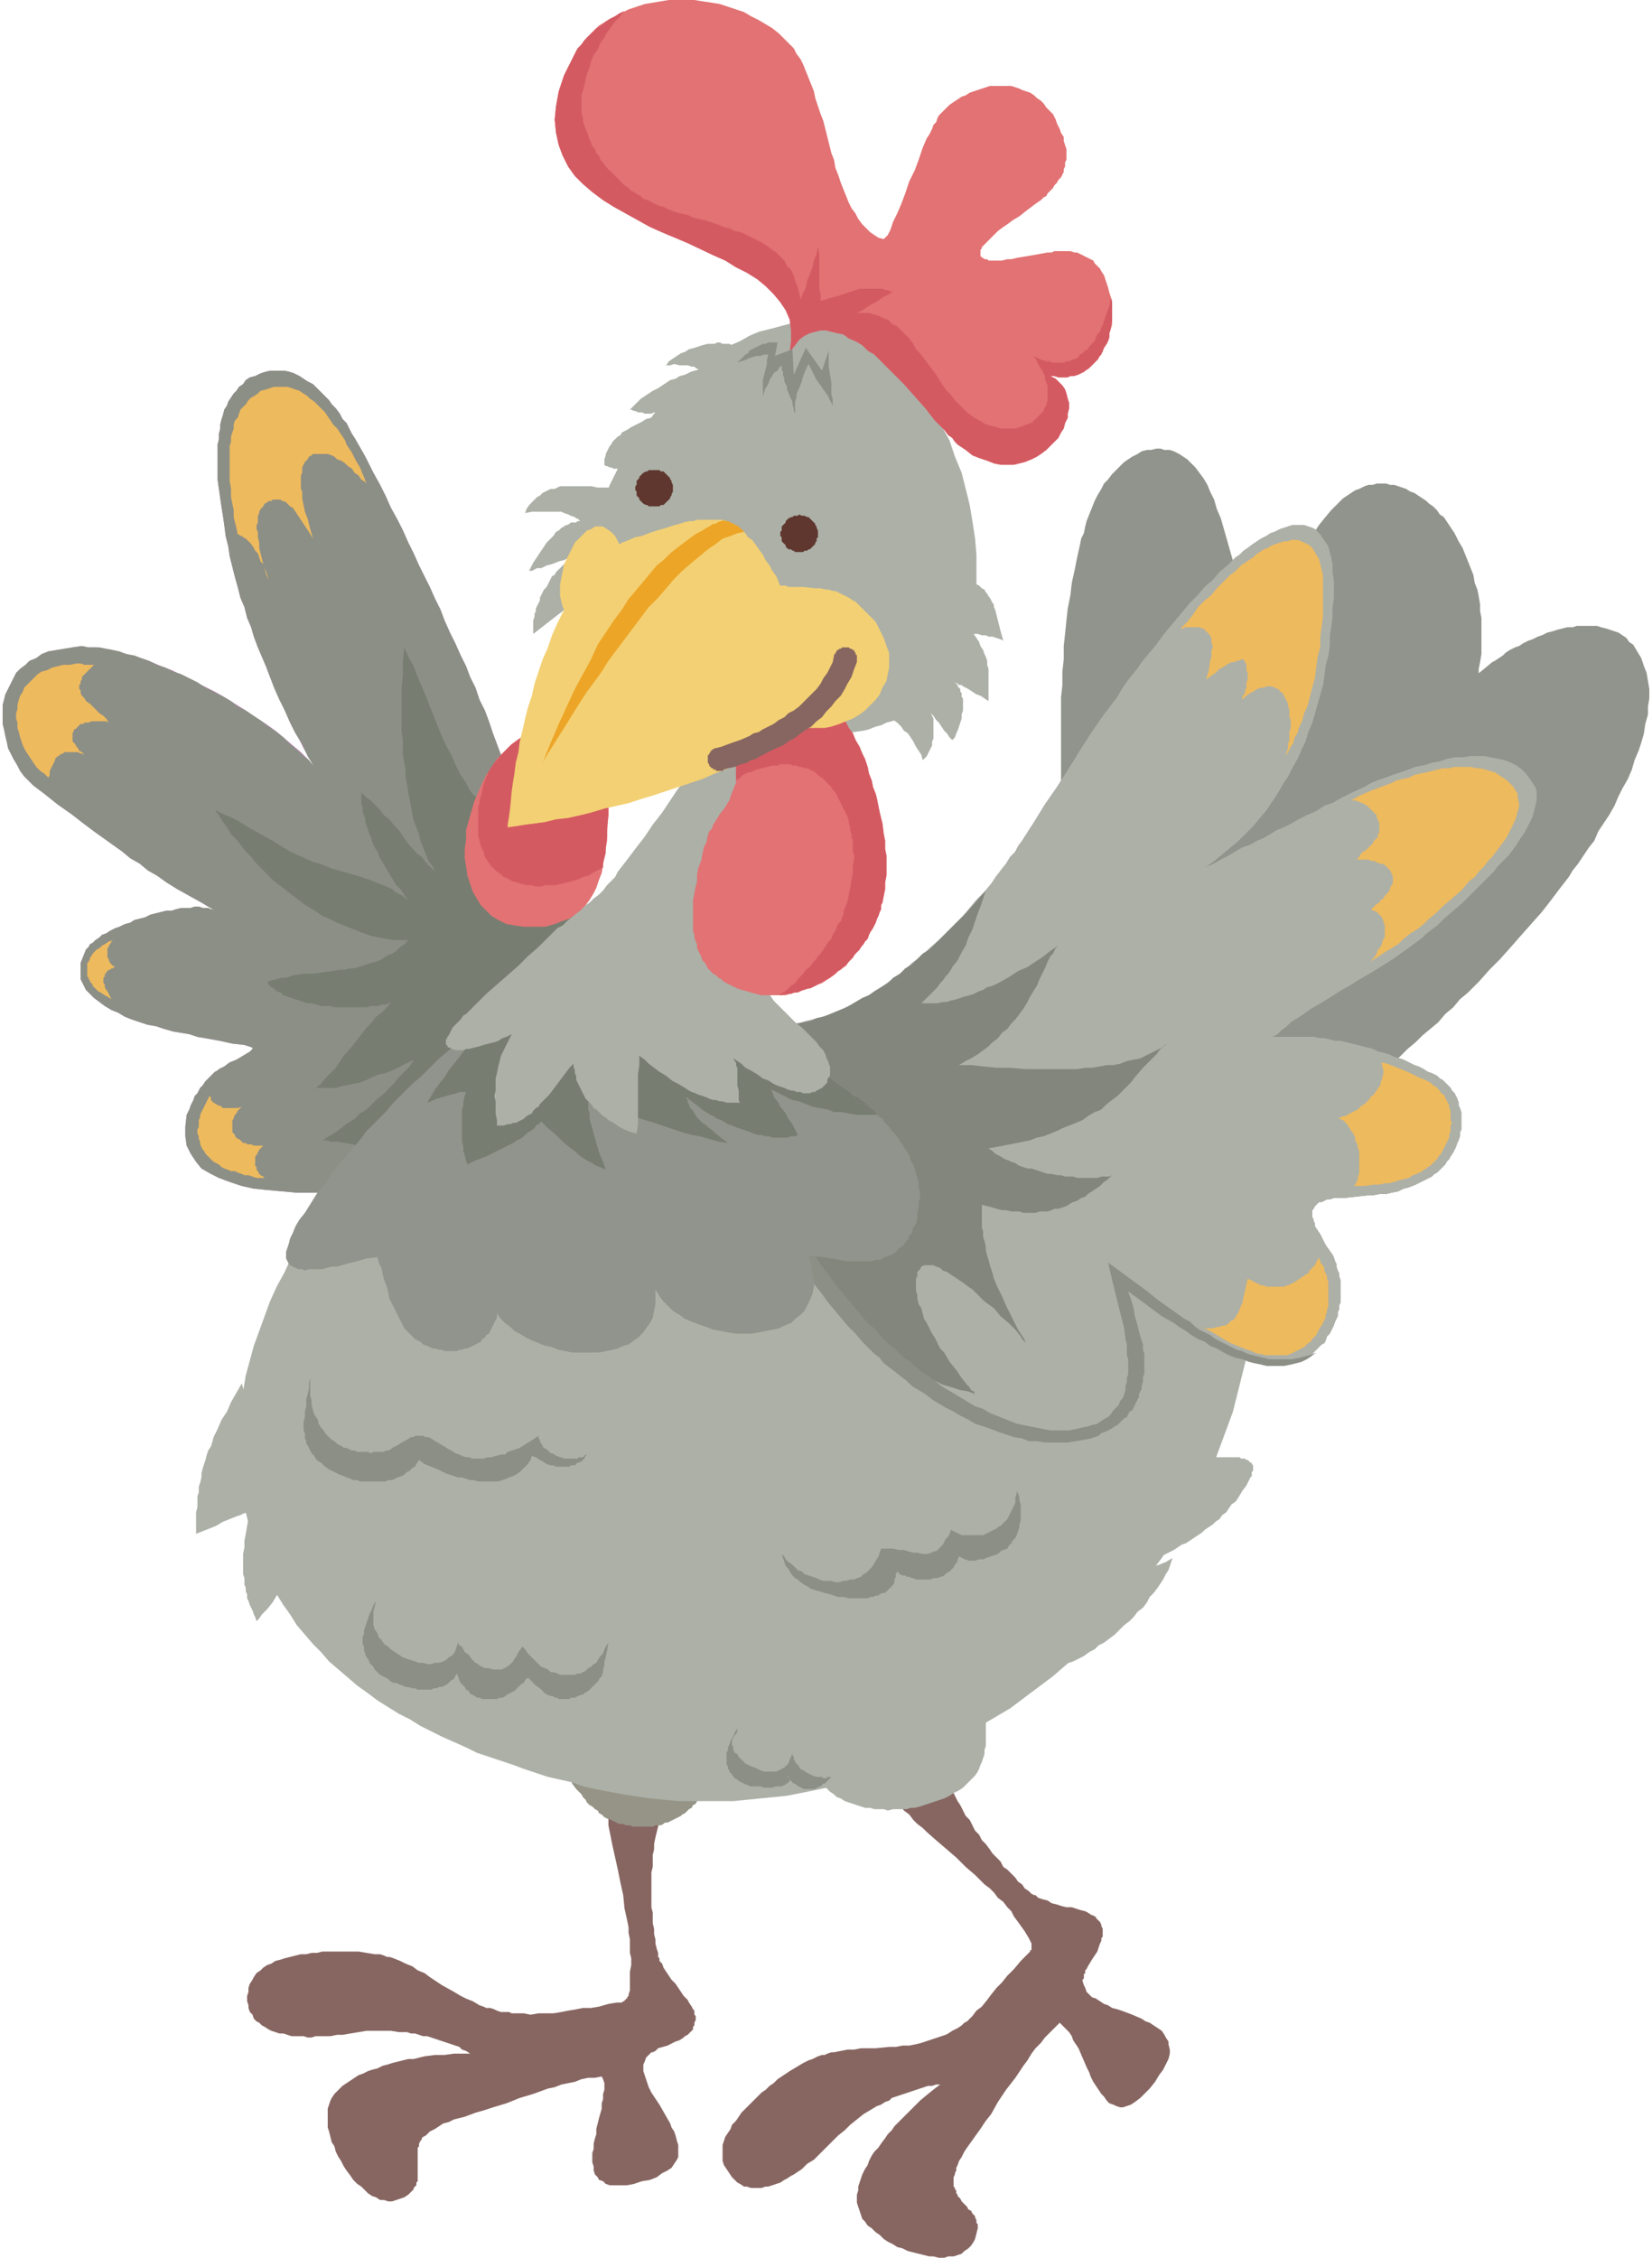 <?xml version="1.0" encoding="UTF-8"?>
<!DOCTYPE svg PUBLIC "-//W3C//DTD SVG 1.1//EN" "http://www.w3.org/Graphics/SVG/1.1/DTD/svg11.dtd">
<!-- Creator: CorelDRAW X6 -->
<svg xmlns="http://www.w3.org/2000/svg" xml:space="preserve" width="30px" height="41px" version="1.1" style="shape-rendering:geometricPrecision; text-rendering:geometricPrecision; image-rendering:optimizeQuality; fill-rule:evenodd; clip-rule:evenodd"
viewBox="0 0 1226 1681"
 xmlns:xlink="http://www.w3.org/1999/xlink">
 <defs>
  <style type="text/css">
   <![CDATA[
    .fil12 {fill:#5F372E}
    .fil6 {fill:#777D71}
    .fil9 {fill:#82867C}
    .fil0 {fill:#876661}
    .fil5 {fill:#8C8F86}
    .fil3 {fill:#91948C}
    .fil1 {fill:#969487}
    .fil2 {fill:#ACB0A7}
    .fil4 {fill:#B784B1}
    .fil8 {fill:#C091B9}
    .fil11 {fill:#D45A62}
    .fil10 {fill:#E27273}
    .fil14 {fill:#ECA526}
    .fil7 {fill:#EEBA5E}
    .fil13 {fill:#F3D073}
   ]]>
  </style>
 </defs>
 <g id="Layer_x0020_1">
  <g id="_841445216">
   <polygon class="fil0" points="449,1317 449,1322 449,1326 449,1331 449,1336 449,1341 450,1345 450,1350 451,1355 451,1359 452,1364 453,1369 454,1374 456,1383 458,1392 460,1402 462,1411 463,1421 465,1430 466,1435 466,1439 467,1444 467,1449 467,1454 468,1458 468,1463 467,1468 467,1472 467,1476 467,1480 467,1482 466,1485 466,1486 465,1487 465,1488 464,1488 464,1489 463,1489 463,1490 462,1490 461,1491 459,1491 457,1491 451,1492 444,1494 438,1495 432,1495 427,1496 421,1497 416,1498 410,1499 404,1499 399,1499 393,1500 388,1499 385,1499 382,1499 379,1499 377,1498 374,1498 371,1498 368,1497 366,1496 363,1495 360,1495 358,1494 355,1493 350,1490 345,1488 341,1486 336,1483 327,1478 318,1472 314,1469 309,1467 305,1464 300,1462 296,1460 291,1458 288,1457 286,1457 284,1456 281,1455 277,1455 271,1454 265,1453 257,1453 254,1453 250,1453 246,1453 242,1453 238,1453 234,1454 230,1454 226,1455 222,1455 218,1456 214,1457 210,1458 207,1459 203,1460 200,1462 197,1463 194,1465 192,1467 189,1469 187,1472 186,1474 184,1477 183,1480 183,1483 182,1486 182,1490 183,1493 183,1495 184,1498 186,1500 187,1503 189,1505 191,1506 193,1508 195,1509 198,1511 200,1512 203,1513 206,1514 209,1514 212,1515 215,1516 218,1516 221,1516 224,1516 227,1517 230,1517 233,1516 239,1516 244,1516 249,1515 253,1515 259,1514 265,1513 271,1512 277,1512 283,1512 289,1512 295,1513 301,1513 304,1514 307,1514 310,1515 313,1516 316,1516 319,1517 322,1518 325,1519 328,1520 331,1521 334,1522 337,1523 340,1524 342,1526 345,1527 348,1529 342,1529 336,1529 329,1530 322,1530 314,1531 306,1533 302,1533 298,1534 294,1535 290,1536 287,1537 283,1538 279,1540 275,1541 272,1542 268,1544 265,1545 262,1547 259,1549 256,1551 253,1553 251,1555 249,1557 247,1559 245,1562 244,1564 243,1567 242,1570 242,1573 242,1577 242,1580 242,1584 243,1587 244,1591 245,1595 247,1598 248,1602 250,1606 252,1609 254,1613 256,1616 259,1620 261,1623 264,1626 267,1628 270,1631 272,1633 275,1635 278,1636 281,1638 284,1638 287,1639 290,1639 293,1638 296,1637 299,1636 302,1634 305,1631 306,1630 306,1629 307,1628 308,1627 308,1626 308,1625 309,1624 309,1623 309,1620 309,1618 309,1615 309,1613 309,1610 309,1608 309,1605 309,1603 309,1602 309,1600 309,1599 310,1598 310,1597 310,1596 311,1594 312,1593 312,1592 313,1591 315,1590 316,1589 317,1588 318,1587 320,1586 322,1585 325,1583 328,1581 332,1580 336,1578 344,1576 352,1573 359,1571 365,1569 375,1566 385,1562 395,1559 406,1555 411,1554 416,1552 421,1551 426,1550 431,1548 436,1547 441,1547 446,1546 447,1548 448,1551 448,1553 448,1556 447,1559 447,1563 446,1566 446,1570 444,1577 442,1585 442,1589 441,1592 440,1596 440,1600 439,1603 439,1607 439,1610 440,1613 440,1616 441,1619 443,1621 444,1623 447,1624 449,1626 452,1627 456,1627 460,1627 465,1627 470,1626 476,1624 482,1623 487,1621 491,1618 495,1616 498,1614 500,1611 502,1608 503,1606 503,1603 503,1600 503,1597 502,1594 501,1590 500,1587 498,1584 497,1581 493,1574 489,1567 487,1564 485,1561 483,1558 481,1554 480,1551 479,1548 478,1545 477,1542 477,1540 477,1537 478,1535 479,1532 480,1531 481,1530 482,1529 483,1528 484,1528 486,1527 487,1526 488,1525 495,1523 501,1520 504,1519 507,1517 508,1516 510,1515 511,1514 512,1513 513,1512 514,1511 514,1509 515,1508 515,1506 516,1504 516,1503 516,1501 515,1500 515,1499 515,1497 514,1496 513,1494 511,1491 510,1489 507,1486 505,1483 503,1480 501,1477 498,1474 496,1471 494,1468 492,1465 491,1462 490,1461 489,1460 489,1458 488,1457 488,1454 487,1451 486,1447 486,1444 485,1440 485,1436 484,1432 484,1428 484,1424 483,1420 483,1416 483,1411 483,1407 483,1403 483,1398 483,1394 484,1390 484,1385 484,1381 485,1377 485,1373 486,1368 487,1364 488,1360 489,1356 490,1353 491,1349 492,1345 493,1342 494,1338 496,1335 498,1332 "/>
   <polygon class="fil1" points="419,1319 422,1323 424,1328 427,1332 431,1336 432,1338 434,1340 435,1342 437,1344 439,1345 441,1347 443,1348 444,1350 446,1351 448,1353 450,1354 453,1355 455,1356 457,1357 459,1358 462,1358 464,1359 467,1359 469,1360 472,1360 475,1360 478,1360 481,1360 484,1360 486,1359 488,1359 490,1359 492,1358 493,1357 495,1357 497,1356 499,1355 501,1354 503,1353 505,1352 506,1351 508,1350 510,1348 511,1347 513,1346 514,1344 516,1343 517,1341 519,1340 521,1336 524,1333 526,1329 528,1326 530,1322 531,1319 "/>
   <polygon class="fil2" points="866,745 857,743 847,742 839,743 830,744 821,746 813,748 805,751 797,755 789,759 781,764 774,769 766,774 758,780 751,785 743,791 736,797 729,803 721,808 713,813 706,818 698,823 691,828 683,831 675,835 667,837 658,839 650,841 641,841 632,841 623,839 614,837 604,833 599,831 595,828 590,826 586,822 583,819 579,815 577,811 574,807 571,803 569,798 567,793 566,788 564,783 563,778 562,773 561,768 561,762 560,757 560,752 560,746 560,741 560,735 561,730 561,724 562,719 562,714 563,708 564,703 565,698 566,693 567,689 568,684 569,676 571,669 573,661 575,653 577,646 578,638 580,630 582,623 583,617 585,612 586,606 587,600 588,594 589,589 590,583 591,578 591,572 591,567 592,562 592,557 592,553 591,548 591,544 590,540 589,536 588,533 587,530 585,527 583,525 582,523 579,521 577,520 574,519 571,519 568,519 564,520 560,521 556,523 552,526 547,529 545,530 543,531 541,533 539,535 538,536 536,538 534,540 533,542 531,544 530,546 529,548 528,550 525,554 523,558 521,563 519,568 517,572 515,577 512,586 508,596 505,602 501,607 497,613 493,619 489,624 485,630 480,635 476,641 472,646 467,651 463,656 458,661 454,667 449,672 444,676 439,681 430,690 421,699 411,708 402,717 393,726 384,734 375,743 366,752 357,761 348,770 339,780 330,789 321,798 312,807 304,817 295,826 287,836 279,845 271,855 263,865 256,875 249,885 241,895 234,905 228,915 221,926 215,936 210,947 204,958 199,969 195,980 191,991 187,1002 184,1013 181,1024 179,1036 177,1047 176,1059 175,1071 175,1082 176,1094 177,1106 179,1118 182,1130 185,1142 190,1154 194,1166 200,1179 204,1187 209,1195 214,1202 219,1210 225,1217 231,1224 237,1230 243,1237 250,1243 257,1249 264,1255 271,1260 279,1266 287,1271 295,1276 303,1280 311,1285 319,1289 327,1293 336,1297 345,1301 353,1305 362,1308 371,1311 380,1314 388,1317 397,1320 406,1323 415,1325 424,1327 432,1330 441,1332 462,1336 482,1339 503,1341 523,1341 544,1341 564,1339 584,1337 604,1333 623,1329 643,1323 662,1317 680,1310 698,1301 716,1292 733,1282 750,1272 766,1260 782,1248 797,1235 812,1221 826,1207 839,1192 851,1176 863,1160 874,1143 884,1126 893,1108 902,1089 909,1070 916,1051 921,1031 926,1011 929,995 932,977 934,968 936,959 937,949 939,939 940,929 941,919 943,908 943,898 944,888 944,877 944,867 944,857 943,847 942,837 941,828 939,819 936,810 933,801 930,793 925,785 920,778 915,772 909,765 902,760 894,755 886,751 876,747 "/>
   <polygon class="fil2" points="178,1030 174,1037 170,1044 167,1051 163,1057 160,1064 157,1070 156,1074 155,1077 153,1080 152,1083 151,1087 150,1090 149,1093 148,1097 148,1100 147,1104 146,1107 146,1111 145,1114 145,1118 145,1122 144,1126 144,1130 144,1134 144,1138 144,1142 149,1140 154,1138 159,1136 164,1133 169,1131 174,1129 177,1128 179,1127 182,1126 184,1126 183,1131 182,1136 181,1142 180,1147 180,1152 179,1157 179,1162 179,1167 179,1170 179,1172 180,1175 180,1177 180,1180 181,1182 181,1185 182,1187 182,1190 183,1192 184,1195 185,1197 186,1199 187,1202 188,1204 189,1207 191,1205 193,1202 195,1200 197,1198 201,1193 204,1188 208,1183 211,1178 213,1176 215,1173 217,1171 219,1169 "/>
   <polygon class="fil2" points="773,1242 776,1242 779,1242 783,1241 786,1240 790,1239 794,1238 797,1237 801,1235 805,1233 809,1230 813,1228 816,1225 820,1223 824,1220 828,1217 831,1214 835,1210 839,1207 842,1204 845,1200 849,1197 852,1193 854,1189 857,1186 860,1182 862,1179 864,1176 866,1172 868,1169 869,1166 870,1163 871,1160 866,1163 861,1165 858,1166 856,1167 853,1168 851,1169 848,1170 845,1171 842,1172 840,1172 837,1173 834,1173 831,1173 828,1174 835,1171 841,1168 847,1165 854,1163 860,1160 866,1157 872,1154 878,1150 881,1149 884,1147 887,1145 890,1143 893,1141 895,1139 898,1137 901,1135 903,1133 906,1131 908,1128 911,1126 913,1123 915,1120 918,1118 920,1115 923,1110 926,1106 927,1104 928,1102 929,1100 930,1099 930,1097 930,1096 931,1095 931,1093 931,1092 931,1091 930,1090 930,1089 929,1089 928,1088 927,1087 926,1087 925,1086 924,1086 922,1086 921,1085 917,1085 913,1085 908,1085 903,1085 "/>
   <polygon class="fil0" points="650,1322 653,1326 656,1330 659,1334 662,1337 665,1341 668,1344 671,1348 675,1351 678,1355 681,1358 685,1361 688,1364 696,1371 703,1377 710,1383 717,1390 724,1396 731,1403 735,1406 738,1409 741,1413 745,1416 748,1420 751,1423 753,1427 756,1431 761,1438 764,1443 765,1445 766,1447 766,1448 766,1449 766,1449 766,1450 766,1451 766,1452 765,1452 765,1453 764,1454 762,1456 758,1460 753,1466 748,1471 744,1476 740,1480 736,1485 733,1489 729,1494 725,1497 722,1501 720,1503 718,1505 716,1506 714,1508 711,1510 709,1511 707,1512 704,1514 702,1515 699,1516 696,1517 693,1518 690,1519 687,1520 684,1521 680,1522 675,1523 670,1523 665,1524 660,1524 650,1525 639,1525 634,1526 629,1526 624,1527 619,1528 617,1528 614,1529 612,1530 610,1530 607,1531 605,1532 603,1533 600,1534 596,1536 591,1539 586,1542 580,1546 577,1548 574,1551 571,1553 568,1556 565,1558 562,1561 559,1564 556,1567 553,1570 550,1573 548,1576 546,1579 543,1582 542,1585 540,1588 538,1591 537,1594 536,1597 536,1600 536,1603 536,1606 536,1609 537,1612 539,1615 541,1618 543,1621 545,1623 547,1625 549,1626 552,1628 554,1628 557,1629 559,1629 562,1629 565,1629 568,1628 570,1628 573,1627 576,1626 579,1625 582,1623 584,1622 587,1620 589,1619 592,1617 595,1615 597,1613 599,1611 604,1608 608,1604 611,1601 614,1598 618,1594 622,1590 627,1586 631,1582 636,1578 641,1574 646,1571 651,1568 654,1567 657,1565 660,1564 662,1562 665,1561 668,1560 671,1559 674,1558 677,1557 680,1556 683,1555 686,1554 689,1553 692,1553 695,1552 698,1552 694,1555 689,1559 683,1564 678,1569 673,1574 667,1580 664,1583 662,1586 659,1589 657,1592 654,1596 652,1599 649,1602 647,1605 645,1609 644,1612 642,1615 640,1619 639,1622 638,1625 637,1628 637,1631 636,1634 636,1637 636,1640 637,1643 638,1646 639,1649 640,1652 642,1654 644,1657 647,1659 650,1662 653,1664 656,1667 659,1669 663,1671 666,1673 670,1674 674,1676 678,1677 682,1678 686,1679 690,1680 693,1680 697,1681 701,1681 704,1680 708,1680 711,1679 714,1678 716,1676 719,1674 721,1672 723,1669 724,1667 725,1663 726,1659 726,1658 726,1657 726,1656 725,1655 725,1654 725,1653 724,1651 724,1650 722,1648 721,1646 719,1645 718,1643 716,1641 714,1639 713,1637 711,1635 711,1634 710,1633 710,1631 709,1630 709,1629 708,1628 708,1627 708,1625 708,1624 708,1622 708,1621 709,1619 709,1618 710,1616 710,1614 711,1612 712,1609 714,1606 716,1602 718,1599 723,1592 728,1585 732,1579 736,1574 741,1565 747,1556 754,1547 760,1538 763,1534 766,1529 769,1525 773,1521 776,1517 780,1513 783,1510 787,1506 789,1508 790,1509 792,1511 794,1513 796,1516 797,1519 799,1522 801,1525 804,1532 807,1539 809,1543 810,1546 812,1550 814,1553 816,1556 818,1559 820,1561 822,1564 824,1566 827,1567 829,1568 832,1569 834,1569 837,1568 840,1567 843,1565 847,1562 850,1559 854,1555 858,1550 861,1545 864,1541 866,1537 868,1533 869,1529 869,1526 868,1522 868,1520 866,1517 865,1515 863,1512 860,1510 857,1508 854,1506 851,1505 848,1503 841,1500 833,1497 830,1496 826,1495 823,1493 820,1492 817,1490 814,1488 811,1487 809,1485 807,1483 806,1480 805,1478 804,1475 804,1474 805,1473 805,1471 805,1470 806,1469 806,1467 807,1466 808,1464 811,1459 815,1453 816,1450 817,1447 818,1445 818,1443 819,1442 819,1440 819,1439 819,1437 819,1436 818,1434 818,1433 817,1431 816,1430 814,1428 814,1427 813,1427 812,1426 811,1426 808,1424 806,1423 802,1422 799,1421 796,1420 792,1420 788,1419 785,1418 781,1417 778,1415 774,1414 771,1413 770,1412 769,1411 768,1411 766,1410 764,1408 761,1406 759,1403 756,1401 754,1398 751,1395 748,1392 745,1390 743,1386 740,1383 737,1380 735,1377 732,1373 729,1370 727,1366 724,1363 722,1359 720,1355 717,1352 715,1348 713,1344 711,1341 709,1337 707,1333 706,1330 704,1326 703,1322 702,1319 700,1315 700,1312 699,1308 698,1305 "/>
   <polygon class="fil3" points="1081,568 1076,580 1071,593 1066,605 1060,618 1054,630 1048,642 1042,654 1035,666 1029,678 1022,690 1014,701 1007,713 999,724 992,735 988,741 984,746 980,752 976,757 969,765 962,774 955,782 948,791 944,795 941,799 937,803 933,807 929,811 925,815 921,819 917,823 912,827 908,830 904,834 899,837 895,840 890,844 885,847 881,849 876,852 871,855 866,857 861,859 856,861 851,863 846,865 840,866 836,867 830,868 827,869 824,870 821,870 818,870 817,870 815,870 814,870 813,870 811,870 810,870 809,869 808,869 807,868 806,867 805,866 804,866 803,864 802,863 802,862 802,861 802,860 802,859 802,858 802,857 803,855 804,853 806,850 807,848 809,845 811,842 815,837 819,832 821,829 823,827 824,825 825,824 827,819 830,815 832,810 835,805 839,795 843,786 847,776 851,766 855,756 859,746 863,737 867,728 870,719 874,710 877,701 880,692 883,683 886,674 889,665 892,656 895,647 897,637 900,628 902,619 904,609 906,600 910,586 913,572 916,558 919,543 923,529 927,514 929,507 931,499 933,492 935,485 938,478 940,471 943,463 945,456 948,449 951,442 954,436 958,429 961,422 964,416 968,410 972,403 976,397 980,391 984,386 989,380 992,377 995,374 998,371 1001,369 1004,367 1007,365 1010,364 1014,362 1017,361 1020,361 1023,360 1026,360 1030,360 1033,361 1036,361 1039,362 1042,363 1045,364 1048,366 1051,367 1054,369 1057,371 1060,373 1062,375 1065,377 1068,380 1070,383 1073,385 1075,388 1077,391 1079,394 1081,397 1084,403 1087,408 1089,413 1091,418 1093,423 1095,428 1096,434 1098,439 1099,444 1100,450 1100,455 1101,460 1101,466 1101,471 1101,477 1101,482 1101,487 1100,493 1099,498 1099,504 1098,509 1097,515 1096,520 1094,526 1093,531 1091,536 1090,542 1088,547 1087,552 1085,558 1083,563 "/>
   <polygon class="fil3" points="871,745 869,749 866,753 864,756 862,759 859,763 857,766 854,770 851,773 848,776 845,780 840,785 834,791 831,793 828,796 825,799 822,802 818,805 815,807 812,810 808,812 805,815 801,817 798,818 794,820 791,821 788,822 785,823 782,823 779,823 776,822 773,821 771,820 769,818 767,815 765,812 764,808 764,806 763,805 763,803 763,802 763,800 763,798 763,797 764,795 764,792 765,788 767,785 768,781 771,774 774,767 776,764 777,761 778,758 779,755 780,751 780,747 781,744 781,740 782,732 783,725 783,717 784,709 784,701 784,694 785,684 785,674 785,665 786,655 786,645 786,635 787,626 787,616 787,606 787,596 788,587 788,577 788,567 788,558 788,548 788,538 788,529 788,519 789,510 789,500 790,491 790,481 791,472 792,462 793,453 795,443 796,434 798,425 800,415 802,406 803,401 805,397 806,392 807,388 809,383 811,378 813,373 815,369 818,364 820,360 823,357 826,353 829,350 832,347 835,344 838,342 841,340 845,338 848,336 852,335 855,335 859,334 862,334 865,335 869,335 872,336 876,338 879,340 882,342 885,345 888,348 891,352 894,356 897,361 899,366 902,372 904,379 907,386 909,393 911,400 913,407 915,414 917,421 918,428 920,435 921,442 922,449 923,457 924,464 924,471 925,478 925,486 926,493 926,500 926,508 926,515 926,522 925,530 925,537 924,544 923,552 923,559 922,566 921,573 920,581 918,588 917,595 916,602 914,611 912,620 910,630 908,639 906,648 904,657 901,667 899,676 896,685 893,694 892,698 890,703 889,707 887,712 885,716 884,720 882,725 880,729 878,733 875,737 873,741 "/>
   <polygon class="fil3" points="1153,670 1146,679 1138,688 1130,697 1123,705 1115,714 1107,722 1099,731 1091,739 1085,744 1080,750 1074,755 1069,761 1063,766 1057,771 1052,776 1046,781 1040,787 1034,792 1029,797 1023,802 1017,808 1012,813 1006,818 1000,824 995,829 990,834 985,839 979,843 976,846 973,848 970,850 967,852 964,854 961,856 958,857 955,859 952,860 948,862 945,863 942,864 938,864 935,865 932,865 928,865 925,865 921,865 918,865 914,864 911,863 907,861 904,860 900,858 897,856 895,854 893,852 891,850 890,847 889,845 889,842 888,840 888,837 888,834 889,831 889,828 890,825 891,821 892,818 893,815 895,812 896,809 898,805 899,802 903,796 906,790 910,784 913,779 915,774 918,769 921,763 924,756 927,750 930,744 934,737 937,731 941,725 944,718 947,712 951,706 954,699 958,693 961,687 965,680 968,674 972,668 979,656 985,644 993,632 1000,620 1004,614 1007,608 1011,602 1015,596 1019,591 1023,585 1027,579 1031,574 1036,568 1040,563 1044,557 1049,552 1053,547 1058,541 1063,536 1067,531 1072,526 1077,521 1082,516 1087,512 1092,507 1098,502 1103,498 1109,493 1111,492 1114,490 1117,488 1119,486 1122,484 1126,482 1129,481 1132,479 1136,477 1139,476 1143,474 1146,473 1150,471 1154,470 1157,469 1161,468 1165,467 1169,467 1172,466 1176,466 1180,466 1183,466 1187,466 1190,467 1194,468 1197,469 1200,470 1203,471 1206,473 1209,475 1211,478 1214,480 1217,485 1220,490 1222,496 1224,501 1225,507 1226,513 1226,520 1225,526 1225,532 1223,539 1222,546 1220,553 1218,559 1215,566 1213,573 1210,580 1206,587 1203,593 1200,600 1196,607 1192,613 1188,619 1185,626 1181,631 1177,637 1173,643 1169,648 1166,653 1159,662 "/>
   <polygon class="fil4" points="440,698 438,696 436,694 435,692 433,690 431,688 430,686 428,684 426,682 423,677 421,672 418,666 415,661 412,656 410,650 407,645 405,639 400,629 396,620 392,612 388,603 385,595 381,587 378,579 375,571 371,562 368,554 365,546 362,537 359,529 355,521 352,512 348,504 345,496 341,488 337,479 333,471 329,462 326,454 322,446 318,437 314,429 310,421 306,412 302,404 298,395 294,387 289,378 285,369 281,361 276,352 273,346 270,340 266,333 262,326 260,323 258,319 256,315 253,312 251,308 248,304 245,301 243,298 240,295 237,292 234,289 231,286 227,284 224,282 221,280 217,278 214,277 210,276 207,276 203,276 199,276 195,277 192,278 188,280 184,281 181,283 179,286 176,288 174,291 172,293 170,296 168,299 167,302 165,305 164,309 163,312 162,316 162,319 161,323 161,327 160,331 160,334 160,338 160,342 160,346 160,349 160,353 160,357 161,364 162,371 163,378 164,384 165,391 166,399 168,407 169,414 171,422 173,430 175,437 177,445 180,452 182,460 185,467 187,474 190,482 193,489 196,496 199,504 202,510 205,517 208,524 211,531 214,538 217,544 221,551 224,557 228,564 232,571 235,577 239,584 243,590 247,597 251,604 256,610 254,605 252,600 249,594 246,588 242,583 238,577 233,572 228,566 222,560 216,555 209,549 203,544 196,539 188,534 181,529 173,524 165,519 158,515 150,511 142,507 134,503 126,499 118,496 111,493 103,490 96,488 89,486 82,484 76,483 70,482 64,482 59,481 52,482 46,483 40,484 34,485 29,487 25,490 20,492 17,495 13,498 10,501 8,505 6,509 4,513 2,517 1,521 0,525 0,530 0,534 0,539 1,543 2,548 3,552 4,557 6,561 8,565 11,570 13,574 16,578 20,582 23,585 27,588 31,591 41,599 51,606 60,613 68,619 75,624 82,629 89,634 95,639 102,643 108,648 115,652 122,657 130,662 139,667 148,672 158,678 157,677 155,677 153,676 151,676 149,676 146,675 143,675 140,676 137,676 133,676 129,677 126,678 122,678 118,679 114,680 110,681 106,683 102,684 98,685 95,687 91,688 87,690 84,691 80,693 77,695 74,696 72,698 69,700 67,702 65,703 64,705 62,707 60,712 58,717 58,721 58,725 58,729 60,733 62,737 65,740 68,743 72,746 76,749 81,752 86,754 91,757 96,759 102,761 108,763 114,764 120,766 127,768 133,769 139,770 145,772 151,773 162,775 171,777 180,778 186,780 186,780 186,780 186,781 186,781 185,782 184,783 179,786 174,789 169,791 165,794 161,796 160,797 158,798 156,800 154,802 152,804 151,805 149,808 147,810 146,812 145,814 143,816 142,819 141,821 140,823 139,826 138,828 137,830 136,839 136,846 137,853 140,859 144,865 148,870 155,874 161,877 169,880 178,883 187,885 197,886 208,887 219,888 230,888 241,888 253,887 265,886 277,885 289,883 300,882 312,879 323,877 333,875 343,872 353,869 362,866 370,863 377,860 383,857 389,854 393,850 "/>
   <polygon class="fil5" points="396,620 392,612 388,603 385,595 381,587 378,579 375,571 371,562 368,554 365,546 362,537 359,529 355,521 352,512 348,504 345,496 341,488 337,479 333,471 329,462 326,454 322,446 318,437 314,429 310,421 306,412 302,404 298,395 294,387 289,378 285,369 281,361 276,352 273,346 270,340 266,333 262,326 260,323 258,319 256,315 253,312 251,308 248,304 245,301 243,298 240,295 237,292 234,289 231,286 227,284 224,282 221,280 217,278 214,277 210,276 207,276 203,276 199,276 195,277 192,278 188,280 184,281 181,283 179,286 176,288 174,291 172,293 170,296 168,299 167,302 165,305 164,309 163,312 162,316 162,319 161,323 161,327 160,331 160,334 160,338 160,342 160,346 160,349 160,353 160,357 161,364 162,371 163,378 164,384 165,391 166,399 168,407 169,414 171,422 173,430 175,437 177,445 180,452 182,460 185,467 187,474 190,482 193,489 196,496 199,504 202,512 206,521 210,529 214,538 218,546 223,554 227,563 232,571 228,566 223,562 219,558 214,554 209,549 204,545 198,541 193,537 187,533 181,529 175,526 170,522 163,518 157,515 151,512 145,508 139,505 133,502 127,500 121,497 115,495 109,492 103,490 98,488 92,487 87,485 82,484 77,483 72,482 67,482 63,482 59,481 52,482 46,483 40,484 34,485 29,487 25,490 20,492 17,495 13,498 10,501 8,505 6,509 4,513 2,517 1,521 0,525 0,530 0,534 0,539 1,543 2,548 3,552 4,557 6,561 8,565 11,570 13,574 16,578 20,582 23,585 27,588 31,591 41,599 51,606 60,613 68,619 75,624 82,629 89,634 95,639 102,643 108,648 115,652 122,657 130,662 139,667 148,672 158,678 157,677 155,677 153,676 151,676 149,676 146,675 143,675 140,676 137,676 133,676 129,677 126,678 122,678 118,679 114,680 110,681 106,683 102,684 98,685 95,687 91,688 87,690 84,691 80,693 77,695 74,696 72,698 69,700 67,702 65,703 64,705 62,707 60,712 58,717 58,721 58,725 58,729 60,733 62,737 65,740 68,743 72,746 76,749 81,752 86,754 91,757 96,759 102,761 108,763 114,764 120,766 127,768 133,769 139,770 145,772 151,773 162,775 171,777 180,778 186,780 186,780 186,780 186,781 186,781 185,782 184,783 179,786 174,789 169,791 165,794 161,796 160,797 158,798 156,800 154,802 152,804 151,805 149,808 147,810 146,812 145,814 143,816 142,819 141,821 140,823 139,826 138,828 137,830 136,839 136,846 137,853 140,859 144,865 148,870 155,874 161,877 169,880 178,883 187,885 197,886 208,887 219,888 230,888 241,888 253,887 265,886 277,885 289,883 300,882 312,879 323,877 333,875 343,872 353,869 362,866 370,863 377,860 383,857 389,854 393,850 440,698 438,696 436,694 435,692 433,690 431,688 430,686 428,684 426,682 423,677 421,672 418,666 415,661 412,656 410,650 407,645 405,639 400,629 "/>
   <polygon class="fil6" points="440,698 438,696 436,694 434,691 432,689 430,686 428,684 426,681 424,678 423,675 421,672 419,669 418,666 414,660 411,653 407,650 403,647 399,644 395,641 391,637 388,634 384,630 380,627 377,623 373,620 370,616 366,612 363,608 360,605 357,601 354,597 352,593 349,590 347,587 345,583 343,580 341,577 339,573 337,569 334,562 330,555 327,548 324,541 321,533 318,526 315,518 312,511 309,504 306,496 302,489 299,482 298,492 298,502 297,512 297,523 297,529 297,534 297,540 297,545 298,551 298,557 298,562 299,568 300,573 300,579 301,584 302,590 303,595 304,601 305,606 306,611 308,616 310,621 311,626 313,631 315,636 317,641 320,645 322,649 319,646 315,642 312,638 308,635 301,627 295,618 291,614 288,610 284,607 281,603 277,599 274,596 270,593 267,590 267,593 267,595 267,598 268,601 268,604 269,607 270,610 270,612 271,615 272,618 273,621 274,623 275,626 276,629 277,631 279,634 281,639 284,644 287,649 290,654 293,659 297,663 300,668 304,672 302,670 300,669 298,667 296,666 294,665 292,664 290,662 288,661 283,659 278,657 273,655 267,653 257,650 246,647 241,645 236,643 232,642 227,640 223,638 218,636 214,634 209,631 201,626 192,621 183,616 175,611 171,609 166,607 162,605 158,603 161,607 164,612 167,616 170,621 174,625 178,630 181,634 185,638 189,643 193,647 197,651 201,655 206,659 210,662 215,666 219,669 224,673 229,676 234,679 238,682 243,684 249,687 254,689 259,691 264,693 269,695 275,697 280,698 286,699 291,700 297,700 302,700 299,703 296,705 293,708 290,710 287,711 284,713 281,715 278,716 274,717 271,718 268,719 265,720 261,721 258,721 255,722 251,722 245,723 238,724 231,725 224,725 217,726 211,728 207,728 204,729 200,730 197,731 198,733 200,735 202,736 204,738 207,739 209,741 212,742 215,743 218,744 221,745 224,746 227,747 230,747 234,748 237,749 240,749 244,749 247,750 251,750 254,750 258,750 261,750 264,750 268,750 271,750 274,749 277,749 280,749 282,748 285,748 287,747 289,746 286,750 282,754 278,757 275,761 271,765 268,769 264,774 261,778 254,786 248,795 244,799 240,803 237,807 233,810 235,810 237,810 240,810 242,810 244,810 247,810 249,810 251,809 256,808 261,807 266,806 271,804 275,802 280,800 285,799 290,797 298,793 306,789 303,794 299,798 295,802 291,807 287,811 283,815 279,818 275,822 271,826 266,829 262,833 257,836 252,840 248,843 243,846 238,849 241,849 244,850 247,850 249,850 255,851 261,852 266,854 272,855 277,857 283,858 288,860 294,861 300,862 305,864 311,865 317,866 320,866 323,867 325,867 328,867 332,867 336,867 339,867 343,867 346,868 350,868 353,868 357,868 363,866 369,864 374,861 379,859 383,857 387,855 389,854 390,853 392,852 393,850 "/>
   <polygon class="fil7" points="198,432 196,427 194,420 193,416 192,412 191,408 191,404 190,400 190,396 189,394 189,392 189,391 190,389 190,387 190,385 190,384 191,382 191,381 192,379 193,378 194,377 195,375 197,374 198,373 200,373 201,372 202,372 204,372 205,372 207,372 208,373 209,373 211,374 212,375 213,376 214,377 216,378 218,381 220,384 222,387 224,390 228,396 231,401 229,394 227,386 225,381 224,376 223,371 223,366 222,364 222,361 222,359 222,357 222,354 223,352 223,350 223,348 224,346 225,344 226,343 227,342 228,340 230,339 231,338 233,338 234,338 235,338 236,338 238,338 239,338 240,338 241,338 242,338 245,339 247,340 249,342 252,343 255,345 257,347 260,349 262,352 265,354 267,357 270,359 273,362 271,360 270,358 269,355 268,353 266,348 263,343 260,337 256,331 255,328 253,325 251,322 249,319 246,316 244,313 242,310 240,307 237,304 235,302 232,299 229,297 227,295 224,293 221,291 218,290 215,289 212,288 209,288 206,288 202,288 199,289 196,290 192,291 190,293 187,295 185,296 183,298 181,301 179,303 177,305 176,308 175,311 173,313 172,316 172,319 171,322 170,325 170,329 169,332 169,335 169,338 169,341 169,345 169,351 169,358 170,364 170,370 171,375 172,380 172,385 173,389 174,393 175,398 176,398 177,399 178,399 179,400 181,401 182,402 182,402 183,403 185,405 187,408 188,410 190,412 191,415 192,418 194,420 195,423 197,428 "/>
   <polygon class="fil7" points="61,562 59,560 57,559 56,557 55,556 54,554 53,553 52,552 52,550 52,549 52,548 52,547 52,546 53,544 53,543 54,543 55,542 56,541 57,540 58,539 60,539 61,538 63,538 64,538 66,537 67,537 69,537 71,537 72,537 74,537 76,537 77,537 79,538 77,535 75,533 72,531 70,529 67,526 65,524 62,522 61,520 60,519 59,518 58,516 58,515 58,514 57,513 57,511 57,510 58,509 58,507 59,506 59,504 60,503 62,501 63,500 65,498 66,497 68,495 65,495 61,495 58,494 55,494 50,495 45,495 41,496 37,497 33,499 29,500 26,502 23,505 21,507 18,510 16,512 15,515 13,518 12,521 11,525 11,528 10,531 10,535 11,538 11,542 12,545 13,549 14,552 15,555 17,559 19,562 21,565 23,568 25,571 28,574 31,576 34,579 34,579 34,579 35,577 35,574 36,572 37,570 38,568 39,566 39,565 40,564 41,563 42,563 42,562 43,562 44,561 45,561 46,560 47,560 48,560 50,560 51,560 52,560 54,560 55,560 56,560 58,561 59,561 "/>
   <polygon class="fil7" points="84,720 82,719 81,718 80,717 79,715 79,714 78,713 78,712 78,710 78,709 78,708 78,706 79,705 79,704 80,703 81,701 82,700 79,701 76,703 74,704 72,706 70,707 68,709 67,710 66,712 65,713 65,714 64,716 63,717 63,718 63,719 63,721 63,722 63,723 63,724 63,725 63,726 63,727 64,728 64,729 65,730 65,731 66,732 67,733 67,734 69,736 71,738 73,739 76,741 78,742 81,744 80,742 79,740 78,738 77,737 76,735 76,733 75,732 75,730 75,729 75,728 75,728 76,727 76,726 76,725 77,725 77,724 78,723 78,723 79,722 80,722 81,721 82,721 83,720 "/>
   <polygon class="fil7" points="194,853 192,853 190,853 188,853 187,853 185,852 184,852 182,852 181,851 179,851 178,850 177,849 176,848 175,848 174,847 173,846 173,845 172,844 171,843 171,842 171,841 171,839 171,838 171,837 171,836 171,834 172,833 172,832 173,830 174,829 175,827 176,826 178,824 175,825 173,825 171,825 170,825 168,825 166,825 164,825 163,824 161,823 160,823 159,822 157,821 156,820 155,819 155,817 154,816 153,818 152,820 151,822 150,824 149,826 148,828 147,830 147,832 146,834 146,837 146,839 145,841 145,844 146,846 146,848 147,850 147,852 148,854 149,856 150,857 151,859 153,861 154,862 156,864 157,865 159,866 161,867 163,869 165,870 168,871 170,872 173,872 175,873 178,874 180,875 183,875 186,876 189,877 192,877 195,877 194,876 192,875 191,874 190,872 189,871 189,869 188,868 188,866 188,865 188,863 188,861 189,860 190,858 191,856 192,855 "/>
   <polygon class="fil8" points="563,762 571,763 578,763 585,762 592,762 599,760 607,758 614,756 621,753 628,750 636,746 643,742 650,738 657,733 664,728 671,723 677,717 684,712 690,706 697,700 703,694 709,688 715,682 720,676 725,670 731,664 736,658 740,652 745,646 749,641 753,636 756,630 759,626 768,612 776,599 785,586 794,572 802,559 811,545 820,532 830,519 834,512 839,505 844,499 849,492 854,486 859,480 864,473 869,467 874,461 879,455 884,449 890,443 895,437 901,432 906,426 912,421 915,418 918,415 921,413 924,410 927,408 931,405 934,403 937,401 941,399 944,397 947,396 951,394 954,393 957,392 960,391 963,391 966,391 969,391 972,392 975,393 977,394 979,396 981,398 983,401 985,404 987,407 988,411 989,415 990,420 990,426 991,432 991,438 991,446 990,453 990,460 989,467 988,474 988,481 987,488 985,495 984,503 983,510 981,517 979,524 977,531 975,538 972,545 970,552 967,558 964,565 960,572 957,578 953,584 949,591 945,597 941,603 936,609 931,615 926,620 920,626 914,631 908,636 902,641 895,646 902,643 907,640 913,637 918,634 923,631 929,629 934,626 939,624 944,621 949,618 954,616 960,613 965,610 971,607 978,604 984,600 990,598 997,594 1005,590 1014,586 1019,583 1024,581 1030,579 1035,577 1041,575 1047,573 1052,571 1058,570 1064,568 1070,567 1076,565 1081,564 1087,564 1093,563 1098,563 1103,563 1108,564 1113,565 1118,566 1123,568 1127,570 1131,573 1134,576 1137,580 1139,583 1141,586 1142,589 1142,593 1142,596 1141,600 1140,604 1139,608 1137,612 1135,616 1133,620 1130,624 1127,629 1124,633 1121,637 1117,641 1113,645 1110,649 1106,653 1102,657 1094,665 1087,672 1080,678 1073,684 1068,689 1064,692 1060,695 1057,698 1053,701 1049,704 1042,709 1035,714 1027,719 1019,724 1012,728 1004,733 997,737 989,742 981,747 974,751 967,756 959,761 956,764 952,767 949,770 945,772 949,772 953,772 956,772 960,772 964,772 968,772 972,772 976,772 980,773 984,773 988,774 992,775 996,775 1000,776 1004,777 1008,778 1012,779 1016,780 1020,781 1024,783 1028,784 1032,785 1036,787 1040,788 1043,789 1047,791 1051,793 1054,794 1058,796 1061,798 1064,799 1068,801 1070,803 1072,804 1074,806 1076,808 1078,810 1079,812 1081,814 1082,816 1083,818 1084,821 1084,823 1085,825 1086,828 1086,830 1086,833 1086,836 1086,838 1086,841 1085,843 1085,846 1084,849 1083,851 1082,854 1081,856 1080,858 1078,861 1077,863 1075,865 1074,867 1072,869 1070,871 1068,873 1066,874 1064,876 1062,877 1060,878 1058,879 1056,880 1054,881 1052,882 1047,884 1043,885 1039,887 1034,888 1030,889 1025,889 1020,890 1016,890 1007,891 998,892 994,892 991,892 988,893 986,893 984,894 982,895 980,895 979,896 978,897 977,898 976,900 975,901 975,902 975,903 975,905 975,906 976,908 976,909 977,911 977,913 979,916 981,919 985,927 990,934 991,936 992,939 993,941 993,943 994,946 995,948 995,950 996,953 996,955 996,958 996,960 996,963 996,965 996,968 996,970 995,972 995,975 994,977 994,980 993,982 992,984 991,987 990,989 989,991 988,993 986,995 985,998 984,1000 982,1001 980,1003 978,1005 976,1007 973,1010 969,1012 965,1014 960,1015 956,1016 952,1016 947,1016 942,1016 937,1015 932,1014 928,1012 923,1011 918,1009 912,1007 907,1004 902,1002 897,999 892,996 887,993 883,990 878,987 873,984 868,981 864,978 855,971 847,966 840,960 834,956 835,963 837,971 839,978 841,986 841,990 842,994 843,998 843,1002 843,1006 844,1010 844,1014 844,1018 843,1022 843,1026 842,1029 841,1033 840,1036 839,1040 837,1043 835,1046 833,1049 830,1052 828,1054 824,1057 821,1059 817,1061 813,1063 808,1064 803,1066 798,1067 793,1067 788,1068 782,1068 777,1068 772,1067 766,1066 761,1065 755,1064 750,1062 744,1061 739,1059 734,1056 728,1054 723,1052 718,1049 712,1046 707,1043 702,1040 697,1037 692,1034 687,1031 683,1028 678,1024 674,1021 669,1017 665,1014 661,1011 658,1007 654,1004 650,1000 645,995 640,990 635,985 630,979 626,973 621,968 616,962 612,956 608,950 604,944 600,938 596,932 592,925 589,919 585,913 582,906 579,899 576,893 574,886 571,879 569,872 567,865 565,858 563,851 561,844 560,837 559,830 558,823 557,815 556,808 556,801 556,793 "/>
   <polygon class="fil2" points="563,762 571,763 578,763 585,762 592,762 599,760 607,758 614,756 621,753 628,750 636,746 643,742 650,738 657,733 664,728 671,723 677,717 684,712 690,706 697,700 703,694 709,688 715,682 720,676 725,670 731,664 736,658 740,652 745,646 749,641 753,636 756,630 759,626 768,612 776,599 785,586 794,572 802,559 811,545 820,532 830,519 834,512 839,505 844,499 849,492 854,486 859,480 864,473 869,467 874,461 879,455 884,449 890,443 895,437 901,432 906,426 912,421 915,418 918,415 921,413 924,410 927,408 931,405 934,403 937,401 941,399 944,397 947,396 951,394 954,393 957,392 960,391 963,391 966,391 969,391 972,392 975,393 977,394 979,396 981,398 983,401 985,404 987,407 988,411 989,415 990,420 990,426 991,432 991,438 991,446 990,453 990,460 989,467 988,474 988,481 987,488 985,495 984,503 983,510 981,517 979,524 977,531 975,538 972,545 970,552 967,558 964,565 960,572 957,578 953,584 949,591 945,597 941,603 936,609 931,615 926,620 920,626 914,631 908,636 902,641 895,646 902,643 907,640 913,637 918,634 923,631 929,629 934,626 939,624 944,621 949,618 954,616 960,613 965,610 971,607 978,604 984,600 990,598 997,594 1005,590 1014,586 1019,583 1024,581 1030,579 1035,577 1041,575 1047,573 1052,571 1058,570 1064,568 1070,567 1076,565 1081,564 1087,564 1093,563 1098,563 1103,563 1108,564 1113,565 1118,566 1123,568 1127,570 1131,573 1134,576 1137,580 1139,583 1141,586 1142,589 1142,593 1142,596 1141,600 1140,604 1139,608 1137,612 1135,616 1133,620 1130,624 1127,629 1124,633 1121,637 1117,641 1113,645 1110,649 1106,653 1102,657 1094,665 1087,672 1080,678 1073,684 1068,689 1064,692 1060,695 1057,698 1053,701 1049,704 1042,709 1035,714 1027,719 1019,724 1012,728 1004,733 997,737 989,742 981,747 974,751 967,756 959,761 956,764 952,767 949,770 945,772 949,772 953,772 956,772 960,772 964,772 968,772 972,772 976,772 980,773 984,773 988,774 992,775 996,775 1000,776 1004,777 1008,778 1012,779 1016,780 1020,781 1024,783 1028,784 1032,785 1036,787 1040,788 1043,789 1047,791 1051,793 1054,794 1058,796 1061,798 1064,799 1068,801 1070,803 1072,804 1074,806 1076,808 1078,810 1079,812 1081,814 1082,816 1083,818 1084,821 1084,823 1085,825 1086,828 1086,830 1086,833 1086,836 1086,838 1086,841 1085,843 1085,846 1084,849 1083,851 1082,854 1081,856 1080,858 1078,861 1077,863 1075,865 1074,867 1072,869 1070,871 1068,873 1066,874 1064,876 1062,877 1060,878 1058,879 1056,880 1054,881 1052,882 1047,884 1043,885 1039,887 1034,888 1030,889 1025,889 1020,890 1016,890 1007,891 998,892 994,892 991,892 988,893 986,893 984,894 982,895 980,895 979,896 978,897 977,898 976,900 975,901 975,902 975,903 975,905 975,906 976,908 976,909 977,911 977,913 979,916 981,919 985,927 990,934 991,936 992,939 993,941 993,943 994,946 995,948 995,950 996,953 996,955 996,958 996,960 996,963 996,965 996,968 996,970 995,972 995,975 994,977 994,980 993,982 992,984 991,987 990,989 989,991 988,993 986,995 985,998 984,1000 982,1001 980,1003 978,1005 976,1007 973,1010 969,1012 965,1014 960,1015 956,1016 952,1016 947,1016 942,1016 937,1015 932,1014 928,1012 923,1011 918,1009 912,1007 907,1004 902,1002 897,999 892,996 887,993 883,990 878,987 873,984 868,981 864,978 855,971 847,966 840,960 834,956 835,963 837,971 839,978 841,986 841,990 842,994 843,998 843,1002 843,1006 844,1010 844,1014 844,1018 843,1022 843,1026 842,1029 841,1033 840,1036 839,1040 837,1043 835,1046 833,1049 830,1052 828,1054 824,1057 821,1059 817,1061 813,1063 808,1064 803,1066 798,1067 793,1067 788,1068 782,1068 777,1068 772,1067 766,1066 761,1065 755,1064 750,1062 744,1061 739,1059 734,1056 728,1054 723,1052 718,1049 712,1046 707,1043 702,1040 697,1037 692,1034 687,1031 683,1028 678,1024 674,1021 669,1017 665,1014 661,1011 658,1007 654,1004 650,1000 645,995 640,990 635,985 630,979 626,973 621,968 616,962 612,956 608,950 604,944 600,938 596,932 592,925 589,919 585,913 582,906 579,899 576,893 574,886 571,879 569,872 567,865 565,858 563,851 561,844 560,837 559,830 558,823 557,815 556,808 556,801 556,793 "/>
   <polygon class="fil2" points="1137,580 1134,576 1131,573 1127,570 1123,568 1118,566 1113,565 1108,564 1103,563 1098,563 1093,563 1087,564 1081,564 1076,565 1070,567 1064,568 1058,570 1052,571 1047,573 1041,575 1035,577 1030,579 1024,581 1019,583 1014,586 1005,590 997,594 990,598 984,600 978,604 971,607 965,610 960,613 954,616 949,618 944,621 939,624 934,626 929,629 923,631 918,634 913,637 907,640 902,643 895,646 902,641 908,636 914,631 920,626 926,620 931,615 936,609 941,603 945,597 949,591 953,584 957,578 960,572 964,565 967,558 970,552 972,545 975,538 977,531 979,524 981,517 983,510 984,503 985,495 987,488 988,481 988,474 989,467 990,460 990,453 991,446 991,438 991,432 990,426 990,420 989,415 988,411 987,407 985,404 983,401 981,398 979,396 977,394 975,393 972,392 969,391 966,391 963,391 960,391 957,392 954,393 951,394 947,396 944,397 941,399 937,401 934,403 931,405 927,408 924,410 921,413 918,415 915,418 912,421 906,426 901,432 895,437 890,443 884,449 879,455 874,461 869,467 864,473 859,480 854,486 849,492 844,499 839,505 834,512 830,519 820,532 811,545 802,559 794,572 785,586 776,599 768,612 759,626 757,630 754,634 750,638 747,643 743,648 740,653 736,658 732,663 730,669 728,675 726,680 724,686 722,692 719,698 717,704 714,709 711,715 707,720 706,722 704,725 702,727 700,730 698,732 696,735 694,737 692,739 690,741 688,743 686,745 684,747 687,747 690,747 693,747 696,747 700,746 703,746 706,745 710,744 713,743 716,742 720,741 723,740 727,738 730,737 733,735 737,734 743,731 750,727 756,723 763,720 769,716 775,712 780,708 786,704 786,703 787,702 788,701 789,700 790,699 791,699 792,698 794,698 792,699 790,701 788,702 786,704 784,706 783,708 782,710 780,712 778,716 776,721 774,725 772,729 770,734 768,737 765,742 763,746 760,751 757,755 754,759 751,762 748,766 744,769 741,773 737,776 734,779 730,782 726,785 721,788 717,790 712,793 721,793 730,794 740,795 750,795 761,796 772,796 778,796 783,796 789,796 794,796 800,796 806,795 811,795 817,794 822,793 827,793 832,792 837,790 842,789 847,788 851,786 855,784 859,782 863,780 867,777 870,774 866,778 862,781 859,785 856,788 849,795 843,802 840,806 837,809 833,813 830,816 826,819 822,822 820,824 818,826 816,827 813,828 808,831 804,834 799,836 794,838 789,840 785,842 780,844 775,846 770,847 765,849 760,850 755,851 745,853 734,855 737,857 739,859 741,860 743,861 746,863 749,864 751,865 754,866 757,868 760,869 763,870 766,870 769,871 772,872 775,873 778,874 781,874 785,875 788,875 791,876 794,876 797,876 800,877 804,877 807,877 810,877 813,877 815,877 818,876 821,876 824,876 826,875 823,878 820,880 817,883 814,885 811,887 808,889 806,891 803,892 800,894 797,895 795,896 792,898 789,899 786,900 783,900 781,901 778,902 775,902 772,902 769,903 766,903 763,903 760,903 757,902 754,902 751,902 747,901 744,901 740,900 737,899 733,898 729,897 729,901 729,904 729,907 729,911 729,914 730,917 730,921 731,924 732,928 732,931 733,935 734,938 735,942 736,945 737,948 738,952 741,959 744,965 747,972 750,978 753,984 756,990 760,996 763,1002 762,1000 761,999 759,997 758,995 754,990 749,985 743,980 738,974 731,969 725,963 722,960 719,958 715,955 712,953 709,951 706,949 703,947 700,946 698,944 695,943 693,942 691,942 689,942 687,942 686,942 684,943 683,945 681,947 681,950 680,952 680,955 680,958 680,961 681,964 681,967 682,971 684,974 685,978 686,982 688,985 690,989 692,993 694,996 696,1000 698,1004 701,1007 705,1014 710,1020 714,1026 718,1031 720,1033 721,1035 723,1036 724,1038 719,1036 713,1035 707,1033 700,1031 694,1028 686,1025 679,1022 672,1019 675,1022 679,1025 683,1027 686,1030 690,1033 694,1036 699,1038 703,1041 707,1043 711,1046 715,1048 720,1050 724,1052 729,1054 733,1056 738,1058 742,1060 747,1061 751,1063 756,1064 760,1065 765,1066 769,1067 774,1067 778,1068 782,1068 787,1068 791,1068 796,1067 800,1066 804,1065 808,1064 813,1063 817,1061 821,1059 824,1057 828,1054 830,1052 833,1049 835,1046 837,1043 839,1040 840,1036 841,1033 842,1029 843,1026 843,1022 844,1018 844,1014 844,1010 843,1006 843,1002 843,998 842,994 841,990 841,986 839,978 837,971 835,963 834,956 840,960 847,966 855,971 864,978 868,981 873,984 878,987 883,990 887,993 892,996 897,999 902,1002 907,1004 912,1007 918,1009 923,1011 928,1012 932,1014 937,1015 942,1016 947,1016 952,1016 956,1016 960,1015 965,1014 969,1012 973,1010 976,1007 978,1005 980,1003 982,1001 984,1000 985,998 986,995 988,993 989,991 990,989 991,987 992,984 993,982 994,980 994,977 995,975 995,972 996,970 996,968 996,965 996,963 996,960 996,958 996,955 996,953 995,950 995,948 994,946 993,943 993,941 992,939 991,936 990,934 985,927 981,919 979,916 977,913 977,911 976,909 976,908 975,906 975,905 975,903 975,902 975,901 976,900 977,898 978,897 979,896 980,895 982,895 984,894 986,893 988,893 991,892 994,892 998,892 1007,891 1016,890 1020,890 1025,889 1030,889 1034,888 1039,887 1043,885 1047,884 1052,882 1054,881 1056,880 1058,879 1060,878 1062,877 1064,876 1066,874 1068,873 1070,871 1072,869 1074,867 1075,865 1077,863 1078,861 1080,858 1081,856 1082,854 1083,851 1084,849 1085,846 1085,843 1086,841 1086,838 1086,836 1086,833 1086,830 1086,828 1085,825 1084,823 1084,821 1083,818 1082,816 1081,814 1079,812 1078,810 1076,808 1074,806 1072,804 1070,803 1068,801 1064,799 1061,798 1058,796 1054,794 1051,793 1047,791 1043,789 1040,788 1036,787 1032,785 1028,784 1024,783 1020,781 1016,780 1012,779 1008,778 1004,777 1000,776 996,775 992,775 988,774 984,773 980,773 976,772 972,772 968,772 964,772 960,772 956,772 953,772 949,772 945,772 949,770 952,767 956,764 959,761 967,756 974,751 981,747 989,742 997,737 1004,733 1012,728 1019,724 1027,719 1035,714 1042,709 1049,704 1053,701 1057,698 1060,695 1064,692 1068,689 1073,684 1080,678 1087,672 1094,665 1102,657 1106,653 1110,649 1113,645 1117,641 1121,637 1124,633 1127,629 1130,624 1133,620 1135,616 1137,612 1139,608 1140,604 1141,600 1142,596 1142,593 1142,589 1141,586 1139,583 "/>
   <polygon class="fil9" points="712,793 717,790 721,788 726,785 730,782 734,779 737,776 741,773 744,769 748,766 751,762 754,759 757,755 760,751 763,746 765,742 768,737 770,734 772,729 774,725 776,721 778,716 780,712 782,710 783,708 784,706 786,704 780,708 775,712 769,716 763,720 756,723 750,727 743,731 737,734 733,735 730,737 727,738 723,740 720,741 716,742 713,743 710,744 706,745 703,746 700,746 696,747 693,747 690,747 687,747 684,747 686,745 688,743 690,741 692,739 694,737 696,735 698,732 700,730 702,727 704,725 706,722 707,720 711,715 714,709 717,704 719,698 722,692 724,686 726,680 728,675 730,669 732,663 725,671 718,679 714,683 710,687 706,691 702,695 698,699 694,703 690,707 685,710 681,714 677,718 672,721 668,725 663,728 659,732 654,735 649,738 645,741 640,743 635,746 630,749 626,751 621,753 616,755 611,757 606,758 602,760 597,761 592,762 588,762 585,762 581,763 578,763 574,763 571,763 567,762 563,762 556,793 556,800 556,806 557,813 557,819 558,826 559,832 560,839 562,845 563,851 565,857 566,864 568,870 570,876 573,882 575,888 577,894 580,901 584,909 587,916 591,923 595,930 600,937 604,944 608,951 613,957 618,964 623,970 628,977 634,983 639,989 645,995 650,1000 653,1003 655,1005 658,1007 660,1010 663,1012 666,1014 669,1017 672,1019 679,1022 686,1025 694,1028 700,1031 707,1033 713,1035 719,1036 724,1038 723,1036 721,1035 720,1033 718,1031 714,1026 710,1020 705,1014 701,1007 698,1004 696,1000 694,996 692,993 690,989 688,985 686,982 685,978 684,974 682,971 681,967 681,964 680,961 680,958 680,955 680,952 681,950 681,947 683,945 684,943 686,942 687,942 689,942 691,942 693,942 695,943 698,944 700,946 703,947 706,949 709,951 712,953 715,955 719,958 722,960 725,963 731,969 738,974 743,980 749,985 754,990 758,995 759,997 761,999 762,1000 763,1002 760,996 756,990 753,984 750,978 747,972 744,965 741,959 738,952 737,948 736,945 735,942 734,938 733,935 732,931 732,928 731,924 730,921 730,917 729,914 729,911 729,907 729,904 729,901 729,897 733,898 737,899 740,900 744,901 747,901 751,902 754,902 757,902 760,903 763,903 766,903 769,903 772,902 775,902 778,902 781,901 783,900 786,900 789,899 792,898 795,896 797,895 800,894 803,892 806,891 808,889 811,887 814,885 817,883 820,880 823,878 826,875 824,876 821,876 818,876 815,877 813,877 810,877 807,877 804,877 800,877 797,876 794,876 791,876 788,875 785,875 781,874 778,874 775,873 772,872 769,871 766,870 763,870 760,869 757,868 754,866 751,865 749,864 746,863 743,861 741,860 739,859 737,857 734,855 745,853 755,851 760,850 765,849 770,847 775,846 780,844 785,842 789,840 794,838 799,836 804,834 808,831 813,828 816,827 818,826 820,824 822,822 826,819 830,816 833,813 837,809 840,806 843,802 849,795 856,788 859,785 862,781 866,778 870,774 867,777 863,780 859,782 855,784 851,786 847,788 842,789 837,790 832,792 827,793 822,793 817,794 811,795 806,795 800,796 794,796 789,796 783,796 778,796 772,796 761,796 750,795 740,795 730,794 721,793 "/>
   <polygon class="fil5" points="556,791 555,797 555,804 555,811 555,818 555,825 556,831 556,838 558,845 559,852 560,859 562,866 564,873 566,880 569,887 572,894 574,901 577,908 581,915 584,922 588,929 592,936 596,943 600,949 604,956 609,962 614,969 619,975 624,981 629,987 635,993 640,999 646,1005 649,1008 653,1011 656,1015 660,1018 664,1021 669,1025 673,1028 677,1032 682,1035 687,1038 692,1042 697,1045 702,1048 708,1051 713,1054 719,1057 724,1060 730,1062 736,1064 741,1066 747,1068 753,1070 759,1071 764,1073 770,1073 776,1074 782,1074 788,1074 793,1074 799,1073 805,1072 810,1071 813,1070 816,1069 818,1067 821,1066 823,1065 825,1064 828,1062 830,1061 831,1060 833,1058 835,1056 837,1055 838,1053 839,1051 841,1050 842,1048 843,1046 844,1044 845,1042 846,1040 846,1038 847,1036 848,1034 848,1032 849,1029 849,1027 849,1025 850,1023 850,1018 850,1014 850,1011 850,1008 849,1005 849,1001 847,995 845,987 843,980 842,974 840,967 838,962 839,962 840,963 847,968 855,974 863,980 872,985 876,988 881,991 885,994 890,997 895,999 899,1002 904,1004 909,1007 913,1009 918,1011 923,1012 928,1014 932,1015 937,1016 941,1017 946,1017 950,1017 954,1017 959,1016 963,1015 967,1014 971,1012 974,1010 978,1007 973,1009 969,1010 965,1011 960,1012 956,1012 952,1012 948,1012 943,1012 939,1011 935,1010 931,1009 927,1008 923,1006 919,1005 915,1003 911,1001 907,999 903,997 899,994 895,992 891,990 887,987 884,984 880,982 873,977 866,972 859,967 853,962 823,940 827,957 829,965 831,973 833,981 835,989 836,997 837,1001 837,1005 837,1009 838,1012 838,1016 838,1019 838,1023 837,1026 837,1029 836,1032 836,1035 835,1038 834,1041 832,1043 831,1046 829,1048 827,1050 825,1053 823,1055 821,1056 818,1058 815,1060 811,1061 808,1062 803,1063 799,1064 794,1065 790,1065 785,1065 780,1065 775,1064 770,1063 765,1062 760,1061 755,1060 750,1058 745,1056 740,1054 735,1052 730,1049 724,1047 719,1044 714,1041 709,1038 704,1035 699,1032 694,1028 690,1025 685,1022 680,1018 676,1014 671,1011 667,1007 663,1003 659,1000 655,996 650,990 644,985 639,979 634,973 629,967 624,961 619,955 615,949 610,943 606,937 602,931 598,924 594,918 590,911 587,905 584,898 581,892 578,885 575,879 572,872 570,865 568,859 566,852 564,845 562,838 561,832 559,825 558,818 557,811 557,804 556,798 "/>
   <polygon class="fil7" points="992,833 993,833 994,833 996,833 997,834 998,834 999,835 1000,836 1001,837 1002,839 1003,840 1004,842 1005,843 1006,845 1007,847 1007,849 1008,851 1009,853 1009,855 1010,857 1010,859 1010,861 1010,864 1010,866 1010,868 1010,870 1010,872 1010,874 1009,876 1009,878 1008,880 1007,882 1006,883 1014,883 1021,882 1025,882 1029,881 1032,881 1036,880 1039,879 1043,878 1047,877 1050,875 1053,874 1057,872 1058,871 1060,870 1061,869 1063,868 1065,866 1066,865 1068,863 1069,861 1071,859 1072,857 1073,855 1074,853 1075,851 1076,849 1077,847 1077,845 1078,842 1078,840 1078,838 1079,836 1078,834 1078,831 1078,829 1078,827 1077,825 1077,823 1076,821 1075,819 1074,817 1073,815 1071,814 1070,812 1068,810 1067,809 1065,808 1063,806 1059,804 1054,802 1050,800 1046,798 1041,796 1036,794 1031,792 1026,791 1027,792 1027,794 1028,796 1028,797 1028,799 1028,800 1027,802 1027,804 1026,805 1026,807 1025,809 1024,810 1023,812 1022,813 1021,815 1019,816 1018,818 1017,819 1015,821 1014,822 1012,823 1010,825 1009,826 1007,827 1005,828 1003,829 1001,830 1000,831 998,831 996,832 994,833 "/>
   <polygon class="fil7" points="927,952 926,956 925,961 924,965 923,970 922,972 921,975 920,977 919,979 918,980 918,981 917,982 916,983 915,983 914,984 913,985 912,986 910,987 908,987 906,988 904,988 901,989 899,989 896,989 893,988 899,991 904,994 909,997 914,1000 917,1001 919,1002 922,1003 924,1004 927,1005 930,1006 932,1007 935,1008 937,1008 940,1009 942,1009 945,1009 947,1009 949,1009 952,1009 954,1009 956,1009 959,1008 961,1007 963,1006 965,1005 967,1004 969,1003 971,1001 972,1000 974,999 975,997 977,995 978,994 979,992 980,990 981,988 982,987 983,985 984,983 985,981 985,979 986,977 986,975 987,973 987,971 987,969 987,966 987,964 987,962 987,960 987,958 987,956 987,954 986,952 986,950 985,948 984,946 984,944 983,942 982,941 981,940 981,938 980,937 980,936 979,938 978,940 977,942 976,943 974,945 973,946 972,948 970,949 969,950 967,951 966,952 964,953 963,954 961,955 959,956 957,957 956,957 954,958 952,958 950,958 948,958 946,958 944,958 943,958 941,958 939,957 937,957 935,956 933,955 931,954 929,953 "/>
   <polygon class="fil7" points="896,506 900,503 903,501 906,498 910,496 911,495 913,494 915,493 917,493 919,492 920,492 922,491 924,491 925,493 926,495 926,497 926,499 927,501 927,503 927,505 927,506 926,508 926,510 926,512 925,514 925,516 924,517 923,519 923,521 926,518 929,516 931,515 934,513 937,512 939,512 941,511 943,511 945,511 947,512 949,513 950,513 951,515 953,516 954,518 955,520 956,522 957,524 957,526 958,528 958,531 958,534 959,536 959,539 959,542 958,545 958,548 958,551 957,554 957,557 956,560 955,563 957,560 959,556 961,553 962,549 964,546 965,542 967,538 968,535 969,531 971,527 972,524 973,520 975,512 977,505 978,497 979,489 981,482 981,474 982,467 983,459 983,451 983,444 983,438 983,433 983,428 982,424 981,420 980,416 978,413 977,411 975,408 973,406 971,405 969,404 967,403 964,402 962,402 959,402 957,403 954,403 951,404 948,405 945,406 942,408 939,409 936,411 933,413 931,415 928,417 925,419 922,421 919,424 917,426 914,428 909,433 904,438 900,443 895,447 890,452 886,458 882,463 877,468 879,468 880,467 882,467 884,467 886,467 888,467 890,467 891,467 893,468 894,468 895,469 896,470 897,471 898,472 899,473 899,474 900,475 900,477 900,478 900,479 901,481 901,482 900,484 900,486 900,489 899,492 898,499 "/>
   <polygon class="fil7" points="1125,586 1122,583 1120,581 1117,579 1114,577 1111,575 1107,574 1104,573 1100,572 1097,572 1093,571 1089,571 1085,571 1081,571 1077,572 1072,572 1068,573 1064,574 1060,575 1055,576 1051,577 1047,579 1042,580 1038,581 1034,583 1026,586 1018,589 1011,592 1004,596 1007,596 1010,597 1012,598 1013,598 1014,599 1016,600 1017,601 1018,602 1019,603 1020,604 1021,605 1022,606 1023,607 1023,609 1024,610 1024,611 1025,613 1025,614 1025,615 1025,616 1025,618 1025,619 1025,620 1024,621 1024,622 1024,623 1023,624 1021,626 1020,628 1018,630 1017,631 1015,633 1013,634 1011,636 1010,638 1008,640 1011,640 1014,640 1017,640 1019,641 1021,641 1023,642 1025,643 1027,643 1029,644 1030,645 1031,646 1032,647 1033,648 1034,650 1034,651 1035,652 1035,653 1035,655 1035,656 1035,658 1034,659 1033,661 1033,662 1032,664 1031,665 1029,667 1028,669 1026,670 1025,672 1023,673 1021,675 1019,677 1020,678 1021,678 1023,679 1024,680 1025,681 1026,682 1027,683 1027,684 1028,685 1028,687 1029,688 1029,689 1029,690 1029,691 1029,693 1029,694 1029,695 1029,696 1029,698 1028,699 1027,702 1026,705 1024,707 1023,710 1021,713 1018,716 1023,713 1029,709 1034,706 1039,703 1043,699 1048,695 1053,692 1058,688 1062,684 1067,680 1072,675 1079,669 1086,663 1092,656 1096,653 1099,649 1103,645 1106,641 1109,638 1112,634 1115,630 1118,626 1120,623 1122,619 1124,615 1126,611 1127,608 1128,604 1129,601 1129,598 1128,594 1128,591 1126,588 "/>
   <polygon class="fil2" points="641,544 645,543 650,541 654,540 658,538 662,537 667,535 671,533 674,531 678,528 682,526 686,523 689,520 692,517 695,514 698,511 701,508 707,499 712,491 716,481 720,471 722,460 724,449 725,437 725,425 725,413 724,401 722,388 720,376 717,364 714,352 709,340 705,328 699,317 693,306 687,296 680,286 673,277 665,269 656,262 647,256 638,250 629,246 618,243 608,241 597,241 586,241 575,244 563,247 556,250 549,254 542,257 536,262 529,266 522,271 516,277 509,282 503,288 497,295 491,301 485,308 480,315 474,322 469,330 465,338 460,345 456,353 452,361 449,369 446,378 444,386 442,394 440,402 439,411 438,419 438,427 438,435 439,443 441,451 443,458 446,466 449,472 452,477 455,482 459,487 463,492 467,497 472,501 477,506 482,510 488,514 494,518 500,521 506,525 512,528 519,531 526,534 533,536 540,539 547,541 554,542 561,544 569,545 576,546 583,547 591,548 598,548 605,548 612,548 620,547 627,546 634,545 "/>
   <polygon class="fil2" points="464,363 461,363 459,363 456,363 454,363 448,363 443,363 438,362 433,362 428,362 423,362 420,362 418,362 415,362 413,363 411,364 408,364 406,365 404,366 402,367 400,369 398,370 396,372 394,374 392,376 390,379 389,382 394,381 400,381 403,381 405,381 408,381 411,381 413,381 416,381 418,382 421,383 423,384 426,385 427,386 428,386 429,387 430,388 428,388 427,389 425,389 423,389 422,390 420,391 419,391 418,392 416,393 415,394 414,395 412,396 410,399 408,401 405,404 403,407 401,410 399,413 395,419 392,425 394,425 396,424 398,423 401,423 405,421 409,420 414,418 418,417 422,415 427,414 425,415 423,416 422,417 420,418 418,420 417,421 415,423 414,424 412,426 411,428 409,429 408,431 407,433 406,435 405,437 403,439 402,441 401,443 400,445 400,447 399,449 398,451 397,453 397,455 396,457 396,459 395,462 395,464 395,466 395,468 395,470 395,472 404,465 413,458 417,455 421,452 426,449 430,446 432,445 435,444 437,443 439,442 442,441 444,440 447,439 449,438 452,438 454,437 457,437 460,436 462,436 465,436 468,436 471,436 "/>
   <polygon class="fil10" points="733,193 732,193 731,193 730,192 729,192 729,191 728,191 728,190 728,190 728,189 728,188 728,187 728,187 728,186 729,185 729,184 730,183 732,181 734,179 736,177 739,174 741,172 745,169 748,167 752,164 757,161 762,157 766,154 770,151 773,149 775,147 777,146 778,144 780,142 782,140 783,138 785,136 786,134 788,132 789,130 790,128 790,126 791,124 791,121 792,119 792,116 792,114 792,111 791,108 790,105 790,102 788,99 787,96 785,92 784,89 782,85 779,82 777,80 775,77 773,75 770,73 768,71 765,69 762,68 759,67 757,66 754,65 751,64 748,64 745,64 742,64 739,64 735,64 732,65 729,66 726,67 723,68 720,69 717,71 714,72 711,74 708,76 705,78 702,81 700,83 698,85 697,86 696,88 695,91 693,93 692,96 690,100 688,103 685,110 682,119 679,127 675,135 672,144 669,152 666,159 663,165 661,171 659,175 658,176 657,177 656,178 656,178 652,177 649,175 646,173 643,170 640,167 637,163 635,159 632,155 630,151 628,146 626,141 624,136 622,130 620,125 619,119 617,114 614,102 611,90 609,85 607,79 605,73 604,68 602,63 600,58 598,53 596,48 594,44 591,40 589,36 586,33 582,29 578,25 573,21 568,18 563,15 557,12 552,9 546,7 540,5 534,3 528,2 521,1 515,0 509,0 502,0 496,0 490,1 484,2 478,3 472,5 466,7 460,10 455,13 449,16 444,19 440,23 435,28 431,33 427,38 424,44 421,50 418,56 414,68 412,79 411,89 412,99 414,108 417,116 421,124 426,131 432,137 439,143 447,149 455,154 464,159 473,164 482,169 491,173 510,181 529,190 538,194 546,199 554,203 562,208 568,213 574,219 579,225 583,231 586,238 587,246 587,254 586,262 590,257 593,253 597,250 601,248 605,247 609,246 613,246 617,247 621,248 626,249 630,252 635,254 640,257 644,261 649,264 653,268 658,273 662,277 667,282 671,286 679,295 687,304 694,313 701,320 704,324 707,326 709,329 711,331 717,335 722,339 727,341 733,343 738,345 743,346 748,346 753,346 757,345 761,344 766,342 770,340 773,338 777,335 780,332 783,329 786,326 788,322 790,319 791,315 793,311 793,308 794,304 794,300 793,297 792,293 791,290 789,287 787,285 784,282 780,280 776,279 780,280 783,280 786,281 790,281 793,281 795,280 798,280 801,279 803,278 806,276 808,275 810,273 812,271 814,269 816,267 817,264 819,262 820,259 822,256 823,254 824,251 824,248 825,245 826,242 826,239 826,236 826,233 826,230 826,227 826,224 825,221 824,218 823,214 822,211 821,208 820,205 818,202 817,200 815,198 813,196 812,194 810,193 808,192 806,191 804,190 802,189 800,188 798,188 795,187 793,187 791,187 788,187 786,187 783,187 781,188 778,188 767,190 755,192 751,193 748,193 744,194 741,194 739,194 736,194 734,194 "/>
   <polygon class="fil11" points="768,265 770,269 772,273 774,276 775,278 776,280 776,282 777,285 778,287 778,289 778,291 778,294 778,296 778,298 777,301 777,302 776,303 775,305 775,306 774,307 773,308 772,309 771,310 770,311 769,312 768,313 767,314 766,315 765,315 763,316 762,316 760,317 757,318 754,319 751,319 748,319 746,319 743,319 740,318 736,317 732,316 729,314 725,312 722,310 718,307 715,304 712,301 709,298 706,294 703,291 700,287 695,279 689,271 686,267 683,263 680,260 678,256 675,252 672,249 669,246 666,243 662,241 659,238 656,237 652,235 648,234 645,233 641,233 636,233 640,231 643,229 646,227 650,225 653,223 656,221 660,219 663,217 661,217 659,216 657,216 655,215 652,215 648,215 645,215 641,215 638,215 635,216 632,217 629,218 626,219 623,220 616,222 609,224 609,219 608,215 608,210 608,204 608,199 608,194 608,189 607,184 606,189 604,194 603,199 601,204 599,209 598,214 596,218 594,223 593,218 592,214 590,209 589,205 587,201 584,198 582,194 579,191 576,188 573,186 569,183 566,181 562,179 558,177 554,175 550,173 545,172 541,170 537,169 532,167 523,164 514,162 510,160 505,159 501,158 496,156 492,154 488,153 484,151 480,149 477,148 475,146 473,145 470,143 468,142 466,140 463,138 461,136 459,134 457,132 455,130 453,128 451,126 449,124 447,121 445,119 444,116 442,114 441,111 439,109 438,106 437,104 436,101 435,98 434,96 433,93 432,90 432,87 431,85 431,82 431,79 431,76 431,74 431,72 431,70 432,68 433,64 434,59 435,55 437,50 438,46 440,41 443,37 445,32 448,28 450,24 453,20 456,16 458,14 460,12 461,10 463,8 459,10 456,12 452,14 449,16 446,19 442,21 439,24 436,27 433,30 431,33 428,36 426,40 424,44 422,48 420,52 418,56 414,68 412,79 411,89 412,99 414,108 417,116 421,124 426,131 432,137 439,143 447,149 455,154 464,159 473,164 482,169 491,173 510,181 529,190 538,194 546,199 554,203 562,208 568,213 574,219 579,225 583,231 586,238 587,246 587,254 586,262 590,257 593,253 597,250 601,248 605,247 609,246 613,246 617,247 621,248 626,249 630,252 635,254 640,257 644,261 649,264 653,268 658,273 662,277 667,282 671,286 679,295 687,304 694,313 701,320 704,324 707,326 709,329 711,331 717,335 722,339 727,341 733,343 738,345 743,346 748,346 753,346 757,345 761,344 766,342 770,340 773,338 777,335 780,332 783,329 786,326 788,322 790,319 791,315 793,311 793,308 794,304 794,300 793,297 792,293 791,290 789,287 787,285 784,282 780,280 776,279 780,280 783,280 786,281 789,281 792,281 795,280 797,280 800,279 802,278 805,277 807,275 809,274 811,272 813,270 815,268 816,266 818,264 819,261 820,259 822,256 823,254 824,251 824,248 825,245 825,242 826,239 826,236 826,234 826,231 826,228 826,225 825,222 824,228 822,233 821,236 820,239 819,242 818,244 817,247 815,249 814,251 813,254 811,256 809,258 808,260 806,261 804,263 802,264 801,266 799,267 796,268 794,269 792,269 790,270 787,270 785,270 782,270 779,269 777,269 774,268 771,267 "/>
   <polygon class="fil12" points="607,397 607,399 607,400 606,401 606,403 605,404 605,405 604,406 603,407 602,408 601,409 600,409 599,410 597,410 596,411 595,411 593,411 592,411 590,411 589,410 588,410 587,409 585,409 584,408 583,407 583,406 582,405 581,404 580,403 580,401 580,400 579,399 579,397 579,396 580,395 580,393 580,392 581,391 582,390 583,389 583,388 584,387 585,386 587,385 588,385 589,384 590,384 592,384 593,383 595,384 596,384 597,384 599,385 600,385 601,386 602,387 603,388 604,389 605,390 605,391 606,392 606,393 607,395 607,396 "/>
   <polygon class="fil12" points="499,364 499,365 499,366 498,368 498,369 497,370 497,371 496,372 495,373 494,374 493,375 492,376 490,376 489,377 488,377 487,377 485,377 484,377 482,377 481,377 480,376 479,376 477,375 476,374 475,373 474,372 474,371 473,370 472,369 472,368 472,366 471,365 471,364 471,362 472,361 472,359 472,358 473,357 474,356 474,355 475,354 476,353 477,352 479,351 480,351 481,350 482,350 484,350 485,350 487,350 488,350 489,350 490,351 492,351 493,352 494,353 495,354 496,355 497,356 497,357 498,358 498,359 499,361 499,362 "/>
   <polygon class="fil2" points="547,258 545,257 543,257 541,256 539,256 538,256 536,256 534,255 532,255 530,256 529,256 527,256 525,256 521,257 518,258 515,259 511,260 508,262 505,263 502,265 499,267 496,269 494,272 497,272 500,271 504,272 507,272 510,272 513,273 515,273 516,274 518,275 519,275 515,276 512,277 508,279 504,280 501,282 497,283 494,285 491,287 488,289 484,291 481,293 478,295 475,297 472,300 470,302 467,305 468,305 470,306 471,306 473,307 474,307 476,307 478,308 479,308 481,308 483,308 485,307 486,307 490,307 493,306 490,307 487,309 483,311 479,312 476,314 472,316 468,318 465,320 463,321 461,322 460,324 458,325 457,326 455,328 454,329 453,331 452,332 451,334 450,336 449,338 449,339 448,342 448,344 448,346 449,347 450,347 452,348 453,348 455,349 456,349 457,349 459,349 460,349 462,349 463,349 465,348 466,348 468,347 469,346 470,346 "/>
   <polygon class="fil2" points="711,431 713,431 715,431 718,432 720,432 722,433 723,434 725,435 727,436 728,437 729,438 731,439 732,441 733,442 734,444 735,445 736,447 737,449 738,450 738,452 739,454 740,458 741,462 743,470 745,477 743,476 740,475 737,474 734,474 732,473 729,473 726,472 723,472 725,475 727,478 728,481 730,484 731,487 732,489 733,492 733,495 734,498 734,501 734,504 734,508 734,514 734,522 731,520 728,518 725,517 722,515 719,513 715,511 714,510 712,510 711,509 709,508 710,509 711,510 711,511 712,512 713,513 713,515 714,516 714,517 714,519 715,520 715,521 715,523 715,526 715,529 714,532 714,535 713,538 712,541 711,544 710,546 709,549 707,551 705,549 703,546 701,544 699,541 697,538 695,536 693,533 691,531 692,533 693,535 693,538 693,540 693,543 693,545 693,548 693,550 692,552 692,555 691,557 690,559 689,561 688,563 687,564 685,566 684,562 682,559 680,556 678,552 676,549 674,546 671,544 669,541 666,538 663,536 662,535 660,534 659,533 657,532 656,531 654,531 652,530 650,529 649,529 647,528 645,528 643,528 "/>
   <polygon class="fil3" points="371,747 369,750 366,753 363,756 361,758 355,763 349,768 343,773 337,778 331,783 325,788 319,794 312,801 305,807 298,814 291,821 285,828 278,835 271,842 265,850 259,857 252,865 246,872 241,880 235,887 230,895 225,903 221,908 218,913 216,918 214,922 213,926 212,929 211,932 211,935 211,937 212,939 213,941 214,942 216,943 218,944 220,945 223,945 225,946 228,945 231,945 234,945 238,945 241,944 245,943 249,943 256,941 264,939 271,937 279,936 280,940 282,944 283,949 284,953 286,958 287,962 288,967 290,971 292,975 294,979 295,981 296,983 297,985 298,987 299,989 301,991 302,992 304,994 305,995 307,997 309,998 311,999 313,1001 316,1002 318,1003 320,1004 322,1004 325,1005 327,1005 329,1006 331,1006 334,1006 336,1006 338,1006 340,1005 342,1005 344,1004 346,1004 348,1003 350,1002 352,1001 354,1000 356,999 357,997 359,996 360,994 362,993 363,991 364,989 365,987 366,985 367,983 368,981 368,978 371,982 374,985 378,988 381,991 385,993 390,996 394,998 399,1000 404,1002 409,1003 414,1005 419,1006 424,1007 429,1007 434,1007 439,1007 444,1007 449,1006 454,1005 458,1004 462,1002 466,1001 470,998 473,996 477,992 479,989 482,985 484,981 485,976 486,971 486,966 486,960 489,965 492,969 495,972 499,976 504,979 508,982 513,984 518,986 524,988 529,990 535,991 540,992 546,993 552,993 557,993 563,992 568,991 573,990 578,989 582,987 587,985 590,982 594,979 597,976 599,972 601,968 603,963 604,958 604,953 603,948 602,941 600,935 611,936 623,938 628,939 634,939 637,939 639,939 642,939 645,939 647,939 650,938 653,938 655,937 657,936 660,935 662,934 664,933 666,931 668,929 670,928 672,925 674,923 675,920 677,918 678,914 680,911 681,907 681,903 682,899 682,895 683,892 683,888 682,884 682,881 681,877 680,874 679,870 678,867 676,864 675,860 673,857 671,854 669,851 667,848 665,845 662,842 660,839 657,836 655,833 652,831 649,828 646,825 644,823 641,821 638,818 635,816 632,814 623,808 614,801 609,798 604,795 599,792 594,789 589,786 584,783 579,781 574,778 572,777 569,776 566,775 564,774 561,774 559,773 556,772 553,772 "/>
   <polygon class="fil6" points="316,821 319,820 323,818 327,817 330,816 334,815 338,814 340,813 341,813 343,813 345,813 344,816 343,820 343,823 342,826 342,830 342,833 342,837 342,840 342,844 342,847 342,850 343,854 343,857 344,860 345,864 346,867 352,864 360,861 364,859 368,857 372,855 376,853 380,851 383,849 387,847 390,844 393,842 396,840 397,838 399,837 400,836 401,835 406,840 412,845 417,850 423,855 426,857 429,860 432,862 435,864 439,866 442,868 445,869 449,871 447,865 444,858 442,851 440,844 439,840 438,837 437,833 437,829 436,826 436,822 436,821 437,819 437,817 437,816 444,819 450,822 457,825 463,828 469,830 475,833 482,835 488,837 494,839 500,841 506,843 513,845 519,846 526,848 533,850 540,851 536,848 531,844 529,842 526,840 524,838 521,836 519,834 517,832 515,829 514,827 513,826 512,825 511,823 511,822 510,821 510,819 509,818 509,817 513,820 517,823 522,827 527,830 529,831 532,833 535,834 537,835 540,837 543,838 545,839 548,840 551,841 554,842 557,843 559,844 562,845 565,845 568,846 571,846 573,847 576,847 579,847 582,847 584,847 587,846 590,846 592,845 591,843 590,841 589,839 588,837 585,833 583,829 579,824 577,820 575,818 574,816 573,813 572,811 576,813 580,815 584,817 588,819 593,820 598,822 603,824 608,825 614,826 619,828 624,828 630,829 635,830 641,830 643,830 646,830 648,830 651,830 649,827 646,825 644,823 642,821 639,819 637,817 634,816 632,814 623,808 614,801 609,798 604,795 599,792 594,789 589,786 584,783 579,781 574,778 572,777 569,776 566,775 564,774 561,774 559,773 556,772 553,772 381,749 380,749 378,750 376,752 373,754 371,755 369,757 364,761 360,765 356,769 351,774 347,778 343,783 340,787 336,792 332,797 329,802 325,807 322,811 319,816 "/>
   <polygon class="fil2" points="611,809 613,807 614,806 614,804 615,802 616,801 616,799 616,797 616,796 616,794 615,792 615,791 614,789 613,787 613,786 612,784 611,782 608,779 606,776 603,773 600,770 595,765 590,761 587,758 584,755 581,752 579,750 576,747 574,745 572,742 570,739 570,738 569,737 568,735 568,734 567,732 566,730 566,729 565,727 565,723 564,719 564,715 563,711 563,706 563,702 564,697 564,693 565,688 565,684 566,680 567,675 568,671 569,667 570,663 571,658 573,650 576,641 578,633 581,624 583,616 586,607 587,603 588,599 589,594 590,590 591,586 591,582 592,577 592,573 592,570 593,568 593,565 592,563 592,560 592,558 592,555 591,552 591,550 590,547 590,544 589,542 588,539 587,537 586,535 585,533 583,531 582,529 581,527 579,525 578,524 576,523 574,522 572,521 570,520 567,520 565,520 563,520 560,520 557,521 555,522 552,524 550,525 548,526 547,527 545,528 543,529 542,531 540,532 539,534 536,537 533,541 531,544 528,548 523,556 519,564 517,568 514,572 512,575 510,579 503,587 497,596 491,605 484,614 478,623 471,632 465,640 458,649 456,653 453,656 450,659 447,663 444,666 440,669 437,672 434,674 427,680 420,686 417,689 413,691 410,694 407,697 399,705 391,712 384,719 376,726 368,733 360,740 353,747 345,755 343,756 341,759 338,762 335,765 334,767 333,769 332,771 331,772 331,773 330,774 330,775 330,775 330,776 330,777 330,778 331,778 331,779 332,780 333,780 334,781 335,781 337,782 338,782 340,782 341,782 343,782 345,781 347,781 351,780 355,779 358,778 362,777 366,776 369,775 372,773 375,772 377,771 379,770 377,774 375,778 373,782 371,786 370,790 369,794 368,799 367,803 367,807 367,812 366,816 367,820 367,825 367,829 368,834 368,838 371,838 373,838 376,837 378,837 380,836 382,836 384,835 386,834 388,833 390,831 392,830 394,829 395,827 397,825 399,824 400,822 404,818 407,815 410,811 413,807 416,803 419,799 422,795 425,792 425,794 426,797 426,799 427,801 427,804 428,806 429,808 430,810 431,812 432,814 433,816 434,818 436,820 437,821 439,823 440,825 442,826 444,828 446,830 447,831 449,832 451,834 453,835 455,836 459,839 463,841 468,843 472,844 473,837 473,830 473,823 473,815 473,808 473,800 474,793 474,786 478,789 481,792 485,795 489,798 494,801 499,805 503,807 508,810 511,812 513,813 516,814 518,815 521,816 524,817 526,818 529,819 531,819 534,820 536,820 539,821 541,821 544,821 546,821 549,821 548,819 548,817 548,815 548,812 547,808 547,804 547,799 547,795 546,793 546,791 545,790 544,788 547,790 550,792 553,795 557,797 562,800 566,803 569,804 571,805 574,807 576,808 579,809 582,810 584,811 587,812 589,812 591,813 594,813 596,814 598,814 601,814 603,813 605,813 606,812 608,811 610,810 "/>
   <polygon class="fil2" points="606,1322 608,1325 610,1327 612,1330 614,1332 616,1334 619,1336 621,1338 624,1339 627,1341 630,1342 633,1343 636,1344 639,1345 642,1346 646,1346 649,1347 652,1347 656,1347 659,1348 663,1347 666,1347 669,1347 673,1347 676,1346 679,1346 683,1345 686,1344 689,1343 692,1342 695,1341 698,1340 701,1339 705,1337 708,1335 712,1333 715,1331 717,1329 720,1326 722,1324 724,1322 726,1319 727,1317 728,1314 729,1312 730,1309 731,1306 731,1303 732,1300 732,1298 732,1295 732,1292 732,1288 732,1282 731,1275 731,1269 730,1262 729,1254 729,1247 "/>
   <polygon class="fil10" points="525,544 527,543 528,543 529,543 531,543 532,543 533,543 534,544 535,545 536,546 537,547 538,548 539,549 540,551 541,552 541,554 542,555 543,559 544,562 545,565 546,569 546,572 546,574 546,577 546,578 546,580 546,582 546,583 545,585 544,588 543,590 542,593 541,596 539,599 538,601 534,606 531,611 529,614 528,617 526,619 525,622 524,627 522,631 521,636 520,641 518,646 517,651 517,656 516,660 515,665 514,670 514,675 514,681 514,683 514,686 514,688 514,691 514,693 515,696 515,698 516,701 517,703 517,706 518,708 519,710 520,712 521,715 523,717 524,719 525,721 527,723 529,725 531,726 533,728 535,729 537,731 539,732 543,734 547,736 550,737 554,738 557,739 561,740 565,741 568,741 572,741 575,741 579,741 583,741 586,740 590,739 593,738 597,737 600,736 603,735 607,733 610,732 613,730 616,728 619,726 622,723 625,721 628,719 630,716 633,713 635,710 638,707 640,704 642,701 644,699 645,696 646,694 648,691 649,689 650,687 651,684 652,682 653,679 654,677 654,674 655,672 656,667 657,662 657,657 658,652 658,647 658,642 658,637 657,632 657,626 656,621 655,613 653,605 652,600 651,595 650,591 648,586 647,581 645,576 644,571 642,565 640,561 638,556 635,551 633,546 630,542 628,538 625,534 622,530 618,527 615,524 612,521 608,519 604,517 600,516 596,515 591,515 587,515 582,516 577,518 572,520 570,521 565,524 557,528 549,532 540,536 532,540 527,543 "/>
   <polygon class="fil11" points="656,621 655,613 653,605 652,600 651,595 650,591 648,586 647,581 645,576 644,571 642,565 640,561 638,556 635,551 633,546 630,542 628,538 625,534 622,530 618,527 615,524 612,521 608,519 604,517 600,516 596,515 591,515 587,515 582,516 577,518 572,520 570,521 565,524 557,528 549,532 540,536 532,540 527,543 525,544 527,543 528,543 529,543 531,543 532,543 533,543 534,544 535,545 536,546 537,547 538,548 539,549 540,551 541,552 541,554 542,555 543,559 544,562 545,565 546,569 546,572 546,574 546,577 546,578 546,580 546,581 548,580 550,578 551,577 553,576 555,575 557,575 559,574 561,573 565,572 569,571 573,570 577,570 579,569 582,569 584,569 586,569 588,570 591,570 593,571 595,571 597,572 599,572 601,573 603,574 605,575 606,576 608,578 610,579 611,580 613,582 614,583 616,585 617,586 618,588 620,590 621,592 622,594 623,596 624,598 625,600 627,604 629,608 630,611 630,613 631,616 631,618 632,621 632,623 633,626 633,629 633,631 633,634 634,637 634,639 633,645 633,650 632,655 631,661 630,666 629,671 628,674 627,676 626,679 626,681 625,683 624,686 622,688 621,690 620,693 618,696 617,699 615,701 613,704 611,707 609,710 607,712 605,715 603,717 601,720 598,722 596,725 594,727 592,729 590,732 587,734 584,737 581,739 578,741 580,741 582,740 585,740 587,740 589,739 592,739 594,738 596,737 599,736 601,736 603,735 605,734 607,733 610,731 612,730 614,729 616,728 618,726 620,725 622,723 624,722 626,720 627,719 629,717 631,715 633,713 634,711 636,709 638,707 639,705 641,703 642,701 644,699 645,696 646,694 648,691 649,689 650,687 651,684 652,682 653,679 654,677 654,674 655,672 656,667 657,662 657,657 658,652 658,647 658,642 658,637 657,632 657,626 "/>
   <polygon class="fil10" points="408,540 401,542 395,544 389,547 383,551 378,555 373,560 368,565 364,571 360,577 357,583 354,590 351,597 349,604 347,611 345,618 345,625 344,632 344,639 345,645 346,652 348,658 350,664 353,669 356,674 360,678 364,682 369,685 375,688 381,689 388,690 396,690 404,690 411,688 416,686 422,684 426,681 430,678 434,674 437,670 440,665 442,661 444,655 446,650 447,644 448,638 449,632 450,626 450,620 451,607 451,595 451,588 451,582 452,576 452,570 453,564 453,559 454,554 455,549 457,544 459,540 461,536 463,532 "/>
   <polygon class="fil11" points="408,540 404,541 401,542 398,543 394,544 391,546 388,548 385,550 382,552 379,554 376,557 374,559 371,562 369,565 366,568 364,571 362,574 360,579 358,584 357,589 356,593 355,596 355,598 354,601 354,603 354,605 354,608 354,610 354,612 354,617 354,622 355,626 356,630 358,634 359,638 361,641 363,644 365,646 368,649 371,651 373,653 376,654 379,656 383,657 386,658 390,659 393,659 397,660 401,660 404,659 408,659 412,659 416,658 420,657 424,656 428,655 432,653 436,652 439,650 443,648 447,646 447,642 448,639 449,635 449,631 450,623 450,615 451,607 451,599 451,591 451,583 452,575 452,568 453,564 453,561 453,557 454,554 455,551 456,548 457,545 458,542 459,539 460,537 462,534 463,532 "/>
   <polygon class="fil13" points="461,404 464,403 471,400 476,399 481,397 487,395 494,393 497,392 500,391 504,390 507,389 511,388 514,388 517,387 521,387 524,387 527,387 530,387 533,387 536,387 539,388 541,389 544,390 546,391 548,393 551,395 553,397 555,400 558,402 561,406 563,409 566,413 568,417 571,421 573,425 576,429 578,434 580,439 583,444 585,449 587,454 589,459 591,464 593,469 595,474 596,479 598,484 599,489 600,494 601,499 601,504 602,509 602,513 602,518 602,522 601,526 600,530 597,534 594,538 590,542 586,546 581,550 575,554 568,558 562,562 554,566 547,569 538,573 530,576 521,580 512,583 503,586 494,589 485,592 475,595 466,598 457,600 448,602 438,605 430,607 421,609 412,610 404,612 397,613 389,614 383,615 376,616 376,614 377,608 378,600 379,589 380,582 381,576 382,568 384,560 385,552 387,544 389,535 391,527 394,518 396,509 399,500 402,491 406,482 409,473 413,464 417,456 422,448 426,440 431,433 437,426 442,420 448,414 455,409 "/>
   <polygon class="fil13" points="550,508 555,515 560,521 565,526 571,531 576,534 582,537 588,539 594,541 600,542 606,542 612,542 617,541 623,539 628,537 633,535 638,532 642,529 646,525 650,521 653,517 655,512 658,507 659,502 660,497 660,492 660,486 658,481 656,475 653,469 650,463 645,458 639,452 637,450 635,448 633,447 630,445 628,444 626,443 624,442 622,441 620,440 618,440 615,439 613,439 609,438 605,438 596,437 587,437 585,437 583,436 580,436 578,436 575,435 573,434 570,434 568,433 "/>
   <polygon class="fil13" points="461,408 458,403 456,399 453,396 450,394 447,392 444,392 441,392 438,394 435,395 432,398 429,401 426,404 424,408 422,412 420,416 418,420 417,425 416,430 415,435 415,439 415,444 416,448 417,452 419,456 421,460 424,463 428,465 432,467 437,469 443,469 450,469 457,468 "/>
   <polygon class="fil0" points="619,488 618,493 616,497 614,501 611,505 609,509 606,513 603,516 599,520 596,523 593,526 589,529 585,531 582,534 578,536 574,539 570,541 566,543 563,545 559,546 556,548 549,551 543,553 535,556 531,557 531,557 530,557 529,558 528,558 528,559 527,559 527,560 526,561 526,562 525,562 525,563 525,564 525,565 525,566 525,567 525,567 525,568 526,569 526,570 527,571 527,571 528,572 529,572 529,573 530,573 531,573 531,574 532,574 533,574 534,574 535,574 536,574 537,573 540,572 545,571 550,569 554,568 557,566 561,565 564,563 568,561 572,559 576,557 581,555 585,552 589,550 593,547 597,544 602,541 606,537 610,534 613,530 617,526 620,522 624,518 627,513 629,509 632,504 634,498 636,493 636,492 636,491 636,490 636,490 636,489 636,488 635,487 635,486 635,486 634,485 634,484 633,484 632,483 632,483 631,483 630,482 629,482 628,482 627,482 627,482 626,482 625,482 624,483 623,483 623,483 622,484 621,484 621,485 620,486 620,487 619,487 "/>
   <polygon class="fil5" points="399,1069 393,1073 388,1076 385,1078 382,1079 379,1080 376,1081 374,1083 371,1083 367,1084 364,1085 361,1085 358,1086 354,1086 351,1086 349,1086 348,1085 347,1085 345,1085 342,1084 340,1083 337,1082 334,1080 332,1079 329,1077 327,1076 324,1074 322,1073 319,1071 317,1070 315,1070 313,1069 312,1069 311,1069 310,1069 309,1069 307,1069 306,1070 304,1070 301,1072 297,1074 294,1076 290,1078 289,1079 287,1080 285,1080 284,1081 282,1081 280,1081 278,1081 276,1081 274,1082 272,1081 270,1081 268,1081 266,1081 264,1081 262,1080 260,1080 258,1079 256,1078 254,1078 253,1077 251,1076 249,1075 248,1074 247,1073 245,1072 244,1071 243,1070 241,1068 240,1067 239,1065 238,1064 237,1063 236,1061 235,1060 235,1058 234,1056 232,1053 231,1050 230,1046 230,1043 229,1039 229,1036 229,1032 229,1029 229,1026 228,1030 228,1034 227,1038 226,1042 226,1047 225,1051 225,1055 224,1059 224,1061 224,1063 224,1065 225,1067 225,1069 225,1071 226,1073 226,1075 227,1076 228,1078 229,1080 230,1082 232,1084 233,1086 235,1088 237,1089 239,1091 240,1092 243,1094 245,1095 247,1096 249,1097 251,1098 254,1099 256,1100 259,1101 261,1102 264,1102 266,1103 269,1103 272,1103 274,1103 277,1103 280,1103 282,1103 285,1103 287,1102 290,1102 292,1101 294,1100 297,1099 299,1098 301,1096 303,1095 305,1093 307,1092 308,1090 310,1087 314,1090 319,1092 324,1094 330,1097 333,1098 336,1099 339,1100 342,1100 345,1101 348,1102 351,1102 354,1103 357,1103 360,1103 363,1103 366,1103 369,1103 372,1102 375,1101 377,1100 380,1099 382,1098 385,1096 387,1094 389,1092 391,1090 393,1087 394,1084 397,1085 400,1087 402,1088 405,1090 408,1091 410,1091 412,1092 413,1092 415,1092 416,1092 417,1092 419,1092 420,1092 422,1092 423,1091 424,1091 426,1091 427,1090 428,1089 429,1089 431,1088 432,1087 433,1086 434,1084 435,1083 437,1082 435,1083 434,1083 433,1084 432,1085 431,1085 429,1085 428,1086 427,1086 425,1086 424,1086 422,1086 421,1086 419,1086 418,1086 416,1085 415,1085 413,1084 412,1084 411,1083 409,1082 408,1082 407,1081 406,1080 405,1079 403,1078 402,1077 402,1076 401,1075 400,1073 400,1072 399,1071 "/>
   <polygon class="fil5" points="754,1107 755,1110 755,1112 754,1115 754,1117 754,1119 753,1121 752,1123 751,1125 750,1127 749,1129 748,1131 746,1133 745,1134 743,1136 741,1137 740,1138 738,1139 736,1140 734,1141 732,1142 730,1143 727,1143 725,1143 723,1143 721,1143 719,1143 717,1143 714,1143 712,1142 710,1141 708,1140 706,1139 705,1142 704,1144 702,1146 701,1148 700,1150 699,1151 697,1153 696,1154 695,1155 693,1155 692,1156 691,1156 689,1157 688,1157 686,1157 685,1157 681,1156 678,1156 674,1155 671,1154 667,1154 663,1153 661,1153 658,1153 656,1153 654,1153 653,1156 652,1159 650,1162 649,1164 647,1167 645,1169 643,1171 641,1172 639,1174 636,1175 634,1176 631,1176 628,1177 626,1177 623,1178 620,1178 617,1177 614,1177 611,1177 608,1176 606,1175 603,1174 600,1173 597,1172 595,1170 592,1169 590,1167 588,1165 585,1163 583,1161 582,1159 580,1157 581,1160 582,1163 583,1166 585,1168 586,1170 588,1173 590,1175 592,1176 594,1178 597,1180 599,1181 602,1183 605,1184 609,1185 612,1186 616,1187 619,1188 622,1189 626,1189 630,1190 634,1190 638,1190 640,1190 642,1190 644,1190 646,1189 648,1189 650,1188 652,1188 653,1187 655,1186 657,1186 658,1185 659,1184 661,1182 662,1181 663,1180 664,1178 664,1176 665,1174 665,1172 666,1170 667,1171 668,1172 670,1173 672,1173 673,1174 675,1174 677,1175 678,1175 680,1176 682,1176 684,1176 686,1176 687,1176 689,1176 691,1176 693,1175 694,1175 696,1175 698,1174 699,1174 701,1173 702,1172 703,1171 705,1170 706,1169 707,1168 708,1167 709,1165 710,1164 711,1162 711,1161 712,1159 713,1159 714,1160 715,1160 716,1161 717,1161 719,1162 720,1162 721,1162 724,1162 727,1161 730,1161 732,1160 735,1159 738,1158 741,1157 743,1155 745,1154 748,1153 749,1151 751,1149 752,1147 754,1145 755,1143 756,1140 757,1137 757,1135 758,1132 758,1129 758,1126 758,1123 758,1120 757,1117 757,1115 756,1112 755,1110 "/>
   <polygon class="fil5" points="387,1226 384,1230 382,1234 381,1235 380,1237 379,1238 378,1239 377,1240 375,1241 374,1242 374,1242 373,1242 372,1243 371,1243 370,1243 369,1243 368,1243 365,1243 362,1242 359,1242 357,1241 355,1240 354,1239 352,1238 351,1237 350,1236 349,1235 347,1232 344,1230 343,1228 342,1226 340,1225 339,1223 338,1226 337,1229 336,1231 334,1233 332,1234 330,1236 328,1237 325,1238 322,1238 319,1239 316,1239 313,1238 310,1238 307,1237 304,1236 301,1235 298,1234 295,1232 292,1230 289,1228 287,1226 284,1224 282,1221 280,1219 279,1216 277,1213 276,1210 276,1207 276,1203 276,1200 277,1196 278,1192 276,1195 275,1198 273,1202 272,1205 271,1208 270,1211 269,1214 269,1217 268,1218 268,1220 268,1221 268,1223 268,1224 269,1226 269,1228 269,1229 270,1231 270,1232 271,1234 272,1235 273,1237 273,1238 275,1240 276,1241 277,1243 278,1244 280,1246 281,1247 283,1248 285,1249 287,1250 289,1252 291,1253 293,1253 295,1254 298,1255 300,1256 302,1256 305,1257 307,1257 309,1258 312,1258 314,1258 316,1258 319,1258 321,1257 323,1257 325,1256 327,1256 329,1255 331,1254 333,1252 334,1251 336,1250 337,1248 338,1246 339,1248 340,1251 341,1253 343,1255 344,1256 345,1258 347,1259 348,1261 350,1262 352,1263 353,1264 355,1264 357,1265 359,1265 360,1265 362,1265 364,1265 366,1265 368,1265 370,1264 372,1264 374,1263 375,1262 377,1261 379,1260 381,1259 383,1257 384,1256 386,1254 388,1253 389,1251 391,1249 393,1251 395,1253 397,1255 400,1257 402,1259 404,1261 406,1262 409,1263 410,1263 411,1264 413,1264 414,1265 415,1265 416,1265 418,1265 419,1265 421,1265 422,1265 423,1264 425,1264 426,1264 428,1263 430,1262 431,1262 433,1261 434,1260 436,1259 437,1258 438,1257 439,1256 440,1255 441,1254 442,1253 443,1252 444,1251 444,1250 446,1248 447,1245 447,1243 448,1240 448,1237 449,1234 450,1229 451,1223 449,1226 448,1228 447,1231 445,1233 443,1236 442,1238 440,1239 438,1241 436,1242 434,1244 432,1245 430,1246 428,1246 426,1247 424,1247 422,1247 419,1247 417,1247 415,1247 413,1246 410,1245 408,1245 406,1243 404,1242 401,1241 399,1239 397,1237 395,1235 393,1233 391,1231 389,1228 "/>
   <polygon class="fil5" points="588,1305 587,1308 586,1310 585,1313 583,1315 582,1316 580,1317 578,1318 576,1319 573,1319 571,1319 569,1319 567,1319 564,1318 562,1317 560,1316 557,1315 555,1314 553,1313 551,1311 550,1310 548,1308 547,1306 545,1305 544,1303 544,1301 543,1299 543,1297 543,1296 544,1294 545,1292 546,1291 547,1289 547,1287 545,1290 544,1293 542,1296 541,1299 540,1301 540,1302 540,1303 539,1305 539,1306 539,1308 539,1309 539,1310 539,1312 539,1313 539,1314 540,1315 540,1317 541,1318 541,1319 542,1320 543,1321 544,1323 545,1324 547,1325 548,1326 550,1327 552,1328 554,1329 555,1329 556,1330 558,1330 561,1330 564,1330 567,1331 570,1331 573,1331 576,1330 579,1330 580,1330 582,1329 583,1329 583,1328 584,1328 585,1327 585,1327 586,1326 586,1325 585,1324 585,1323 584,1322 585,1324 586,1325 587,1326 588,1327 589,1328 590,1328 591,1329 592,1330 593,1330 594,1331 595,1331 596,1332 597,1332 598,1332 599,1332 600,1332 601,1332 602,1332 603,1332 605,1332 606,1331 607,1331 608,1330 609,1330 610,1329 611,1328 612,1328 613,1327 614,1326 615,1325 616,1324 617,1323 616,1323 615,1323 614,1323 613,1324 612,1324 611,1324 610,1323 608,1323 606,1323 603,1322 601,1321 599,1320 596,1318 594,1317 593,1316 593,1315 592,1314 591,1313 590,1312 590,1311 589,1310 589,1309 589,1308 588,1307 588,1306 "/>
   <polygon class="fil14" points="402,568 403,566 406,561 411,553 418,542 426,529 435,515 441,507 446,500 451,492 457,484 463,476 469,468 475,460 481,452 488,445 494,438 500,431 506,425 513,419 519,414 525,409 531,405 536,401 542,399 547,397 552,396 550,394 548,392 546,391 544,390 542,389 540,388 538,388 536,387 536,388 536,388 535,388 532,389 531,390 529,390 526,392 524,393 521,395 517,397 514,399 510,402 506,405 502,408 497,412 492,417 487,421 482,427 477,433 472,439 466,446 461,454 455,462 449,471 443,480 438,491 432,502 426,513 420,526 414,539 408,553 "/>
   <polygon class="fil5" points="615,261 615,262 615,264 615,265 615,267 615,273 616,279 617,285 617,291 617,294 618,297 618,300 618,302 617,300 616,298 615,296 614,294 611,290 609,287 606,283 604,279 603,277 602,275 601,273 600,271 598,275 596,280 595,284 593,289 592,291 591,294 591,296 590,299 590,301 590,304 590,306 590,308 589,306 589,304 588,301 588,299 586,295 584,290 584,288 583,286 582,284 582,282 581,279 581,277 580,275 580,272 579,273 578,274 577,276 575,277 574,278 573,280 572,281 571,283 570,286 568,289 567,292 566,295 566,291 566,287 566,283 567,279 568,275 569,271 569,268 570,264 567,264 564,265 561,265 558,266 555,267 553,268 550,269 547,270 548,269 550,267 551,266 553,264 555,263 556,261 558,260 560,259 562,258 564,257 566,256 568,256 570,255 572,255 574,255 577,255 575,265 588,260 589,279 598,259 610,276 "/>
  </g>
 </g>
</svg>
